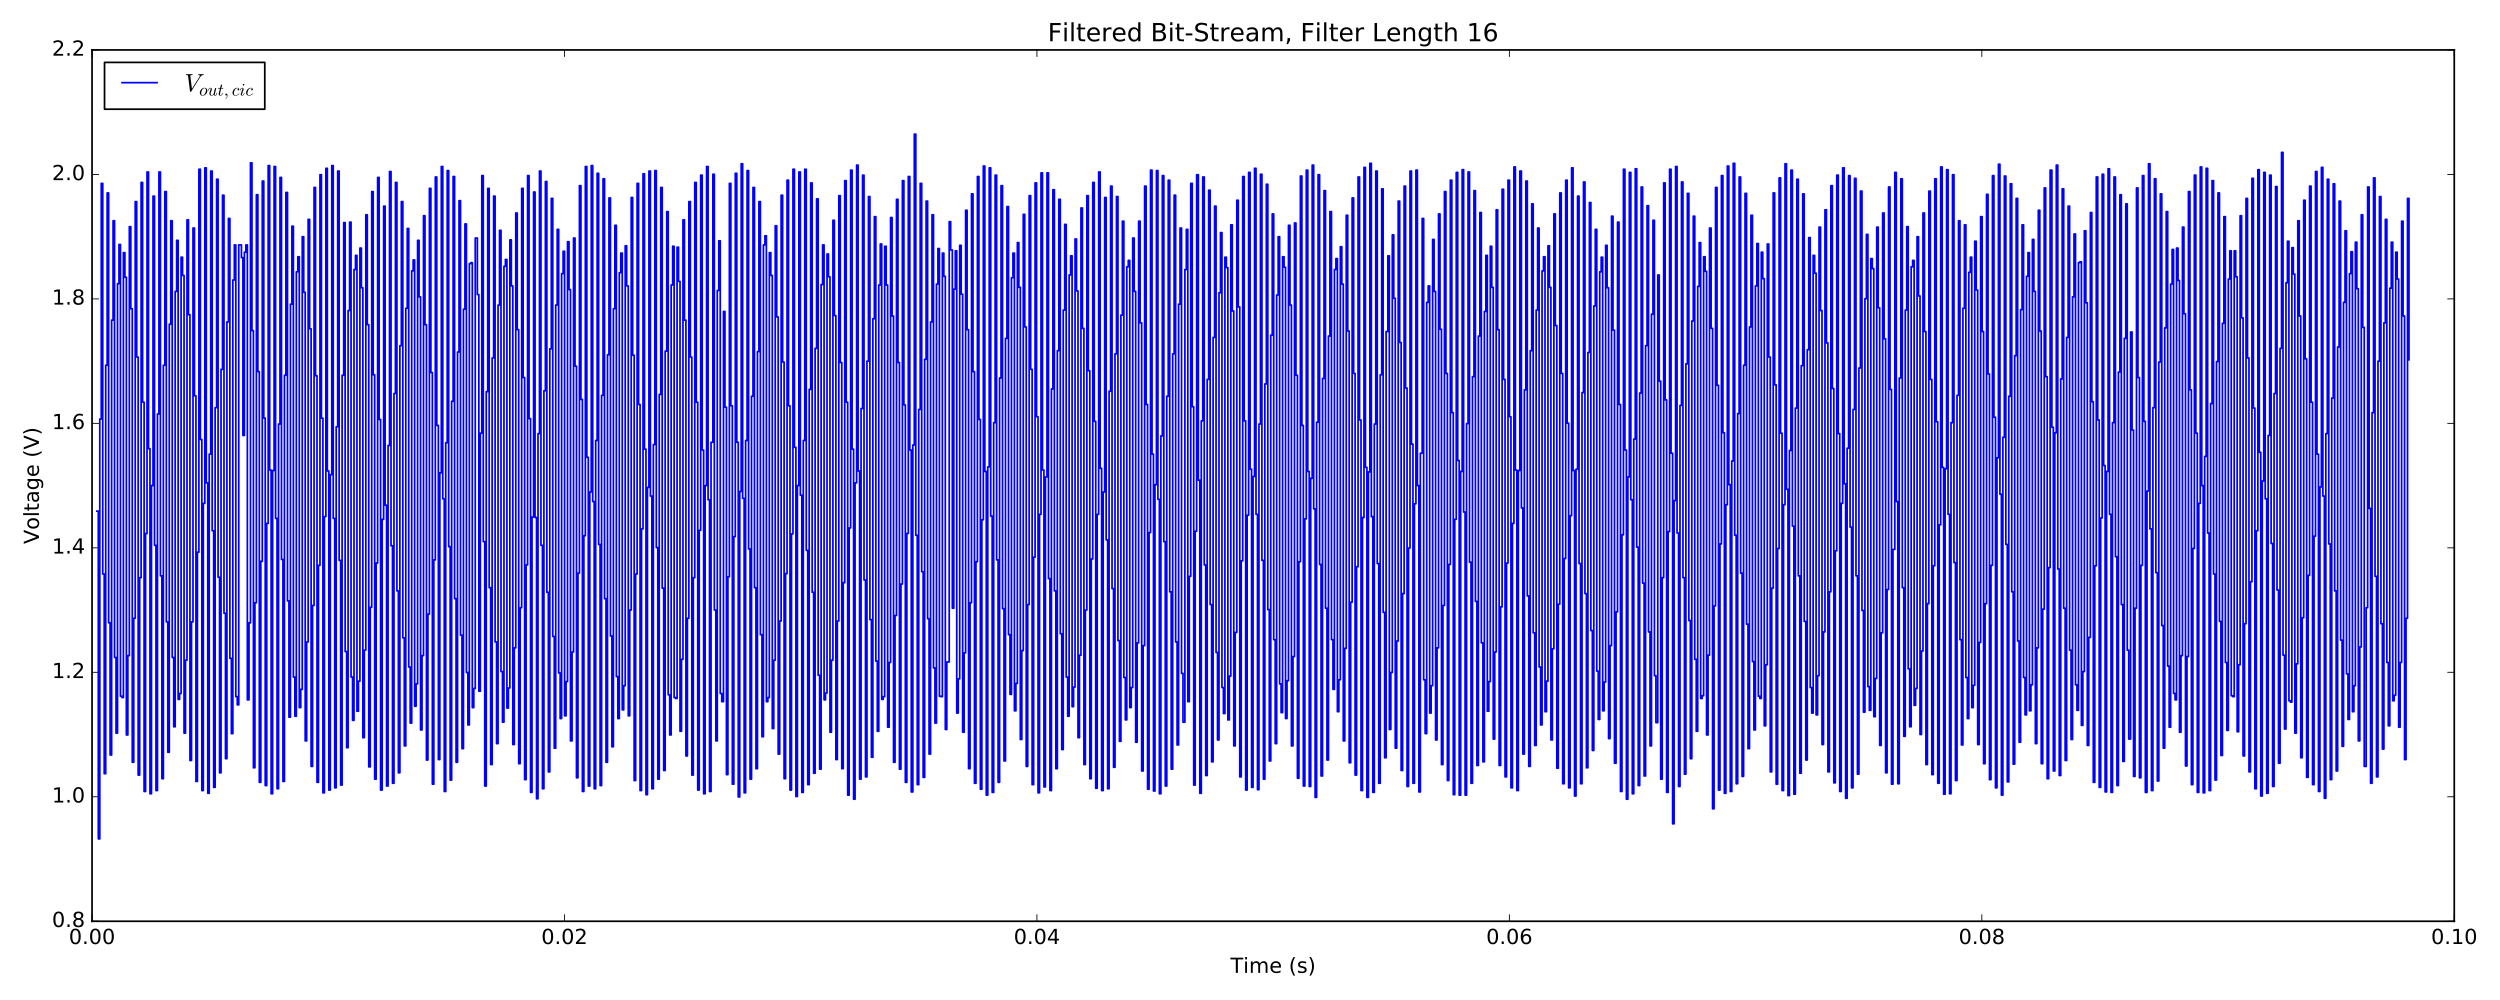 <?xml version="1.0" encoding="utf-8" standalone="no"?>
<!DOCTYPE svg PUBLIC "-//W3C//DTD SVG 1.1//EN"
  "http://www.w3.org/Graphics/SVG/1.1/DTD/svg11.dtd">
<!-- Created with matplotlib (http://matplotlib.org/) -->
<svg height="576pt" version="1.1" viewBox="0 0 1440 576" width="1440pt" xmlns="http://www.w3.org/2000/svg" xmlns:xlink="http://www.w3.org/1999/xlink">
 <defs>
  <style type="text/css">
*{stroke-linecap:butt;stroke-linejoin:round;stroke-miterlimit:100000;}
  </style>
 </defs>
 <g id="figure_1">
  <g id="patch_1">
   <path d="M 0 576 
L 1440 576 
L 1440 0 
L 0 0 
z
" style="fill:#ffffff;"/>
  </g>
  <g id="axes_1">
   <g id="patch_2">
    <path d="M 53.01 530.64 
L 1413.652 530.64 
L 1413.652 28.76 
L 53.01 28.76 
z
" style="fill:#ffffff;"/>
   </g>
   <g id="patch_3">
    <path d="M 53.01 530.64 
L 53.01 28.76 
" style="fill:none;stroke:#000000;stroke-linecap:square;stroke-linejoin:miter;"/>
   </g>
   <g id="patch_4">
    <path d="M 1413.652 530.64 
L 1413.652 28.76 
" style="fill:none;stroke:#000000;stroke-linecap:square;stroke-linejoin:miter;"/>
   </g>
   <g id="patch_5">
    <path d="M 53.01 530.64 
L 1413.652 530.64 
" style="fill:none;stroke:#000000;stroke-linecap:square;stroke-linejoin:miter;"/>
   </g>
   <g id="patch_6">
    <path d="M 53.01 28.76 
L 1413.652 28.76 
" style="fill:none;stroke:#000000;stroke-linecap:square;stroke-linejoin:miter;"/>
   </g>
   <g id="matplotlib.axis_1">
    <g id="xtick_1">
     <g id="line2d_1">
      <defs>
       <path d="M 0 0 
L 0 -4 
" id="m05b3026618" style="stroke:#000000;stroke-width:0.5;"/>
      </defs>
      <g>
       <use style="stroke:#000000;stroke-width:0.5;" x="53.01" xlink:href="#m05b3026618" y="530.64"/>
      </g>
     </g>
     <g id="line2d_2">
      <defs>
       <path d="M 0 0 
L 0 4 
" id="m1365668b4e" style="stroke:#000000;stroke-width:0.5;"/>
      </defs>
      <g>
       <use style="stroke:#000000;stroke-width:0.5;" x="53.01" xlink:href="#m1365668b4e" y="28.76"/>
      </g>
     </g>
     <g id="text_1">
      <!-- 0.00 -->
      <defs>
       <path d="M 31.781 66.406 
Q 24.172 66.406 20.328 58.906 
Q 16.5 51.422 16.5 36.375 
Q 16.5 21.391 20.328 13.891 
Q 24.172 6.391 31.781 6.391 
Q 39.453 6.391 43.281 13.891 
Q 47.125 21.391 47.125 36.375 
Q 47.125 51.422 43.281 58.906 
Q 39.453 66.406 31.781 66.406 
M 31.781 74.219 
Q 44.047 74.219 50.516 64.516 
Q 56.984 54.828 56.984 36.375 
Q 56.984 17.969 50.516 8.266 
Q 44.047 -1.422 31.781 -1.422 
Q 19.531 -1.422 13.062 8.266 
Q 6.594 17.969 6.594 36.375 
Q 6.594 54.828 13.062 64.516 
Q 19.531 74.219 31.781 74.219 
" id="BitstreamVeraSans-Roman-30"/>
       <path d="M 10.688 12.406 
L 21 12.406 
L 21 0 
L 10.688 0 
z
" id="BitstreamVeraSans-Roman-2e"/>
      </defs>
      <g transform="translate(39.651 543.758)scale(0.12 -0.12)">
       <use xlink:href="#BitstreamVeraSans-Roman-30"/>
       <use x="63.623" xlink:href="#BitstreamVeraSans-Roman-2e"/>
       <use x="95.41" xlink:href="#BitstreamVeraSans-Roman-30"/>
       <use x="159.033" xlink:href="#BitstreamVeraSans-Roman-30"/>
      </g>
     </g>
    </g>
    <g id="xtick_2">
     <g id="line2d_3">
      <g>
       <use style="stroke:#000000;stroke-width:0.5;" x="325.139" xlink:href="#m05b3026618" y="530.64"/>
      </g>
     </g>
     <g id="line2d_4">
      <g>
       <use style="stroke:#000000;stroke-width:0.5;" x="325.139" xlink:href="#m1365668b4e" y="28.76"/>
      </g>
     </g>
     <g id="text_2">
      <!-- 0.02 -->
      <defs>
       <path d="M 19.188 8.297 
L 53.609 8.297 
L 53.609 0 
L 7.328 0 
L 7.328 8.297 
Q 12.938 14.109 22.625 23.891 
Q 32.328 33.688 34.812 36.531 
Q 39.547 41.844 41.422 45.531 
Q 43.312 49.219 43.312 52.781 
Q 43.312 58.594 39.234 62.25 
Q 35.156 65.922 28.609 65.922 
Q 23.969 65.922 18.812 64.312 
Q 13.672 62.703 7.812 59.422 
L 7.812 69.391 
Q 13.766 71.781 18.938 73 
Q 24.125 74.219 28.422 74.219 
Q 39.75 74.219 46.484 68.547 
Q 53.219 62.891 53.219 53.422 
Q 53.219 48.922 51.531 44.891 
Q 49.859 40.875 45.406 35.406 
Q 44.188 33.984 37.641 27.219 
Q 31.109 20.453 19.188 8.297 
" id="BitstreamVeraSans-Roman-32"/>
      </defs>
      <g transform="translate(311.779 543.758)scale(0.12 -0.12)">
       <use xlink:href="#BitstreamVeraSans-Roman-30"/>
       <use x="63.623" xlink:href="#BitstreamVeraSans-Roman-2e"/>
       <use x="95.41" xlink:href="#BitstreamVeraSans-Roman-30"/>
       <use x="159.033" xlink:href="#BitstreamVeraSans-Roman-32"/>
      </g>
     </g>
    </g>
    <g id="xtick_3">
     <g id="line2d_5">
      <g>
       <use style="stroke:#000000;stroke-width:0.5;" x="597.267" xlink:href="#m05b3026618" y="530.64"/>
      </g>
     </g>
     <g id="line2d_6">
      <g>
       <use style="stroke:#000000;stroke-width:0.5;" x="597.267" xlink:href="#m1365668b4e" y="28.76"/>
      </g>
     </g>
     <g id="text_3">
      <!-- 0.04 -->
      <defs>
       <path d="M 37.797 64.312 
L 12.891 25.391 
L 37.797 25.391 
z
M 35.203 72.906 
L 47.609 72.906 
L 47.609 25.391 
L 58.016 25.391 
L 58.016 17.188 
L 47.609 17.188 
L 47.609 0 
L 37.797 0 
L 37.797 17.188 
L 4.891 17.188 
L 4.891 26.703 
z
" id="BitstreamVeraSans-Roman-34"/>
      </defs>
      <g transform="translate(583.908 543.758)scale(0.12 -0.12)">
       <use xlink:href="#BitstreamVeraSans-Roman-30"/>
       <use x="63.623" xlink:href="#BitstreamVeraSans-Roman-2e"/>
       <use x="95.41" xlink:href="#BitstreamVeraSans-Roman-30"/>
       <use x="159.033" xlink:href="#BitstreamVeraSans-Roman-34"/>
      </g>
     </g>
    </g>
    <g id="xtick_4">
     <g id="line2d_7">
      <g>
       <use style="stroke:#000000;stroke-width:0.5;" x="869.395" xlink:href="#m05b3026618" y="530.64"/>
      </g>
     </g>
     <g id="line2d_8">
      <g>
       <use style="stroke:#000000;stroke-width:0.5;" x="869.395" xlink:href="#m1365668b4e" y="28.76"/>
      </g>
     </g>
     <g id="text_4">
      <!-- 0.06 -->
      <defs>
       <path d="M 33.016 40.375 
Q 26.375 40.375 22.484 35.828 
Q 18.609 31.297 18.609 23.391 
Q 18.609 15.531 22.484 10.953 
Q 26.375 6.391 33.016 6.391 
Q 39.656 6.391 43.531 10.953 
Q 47.406 15.531 47.406 23.391 
Q 47.406 31.297 43.531 35.828 
Q 39.656 40.375 33.016 40.375 
M 52.594 71.297 
L 52.594 62.312 
Q 48.875 64.062 45.094 64.984 
Q 41.312 65.922 37.594 65.922 
Q 27.828 65.922 22.672 59.328 
Q 17.531 52.734 16.797 39.406 
Q 19.672 43.656 24.016 45.922 
Q 28.375 48.188 33.594 48.188 
Q 44.578 48.188 50.953 41.516 
Q 57.328 34.859 57.328 23.391 
Q 57.328 12.156 50.688 5.359 
Q 44.047 -1.422 33.016 -1.422 
Q 20.359 -1.422 13.672 8.266 
Q 6.984 17.969 6.984 36.375 
Q 6.984 53.656 15.188 63.938 
Q 23.391 74.219 37.203 74.219 
Q 40.922 74.219 44.703 73.484 
Q 48.484 72.75 52.594 71.297 
" id="BitstreamVeraSans-Roman-36"/>
      </defs>
      <g transform="translate(856.036 543.758)scale(0.12 -0.12)">
       <use xlink:href="#BitstreamVeraSans-Roman-30"/>
       <use x="63.623" xlink:href="#BitstreamVeraSans-Roman-2e"/>
       <use x="95.41" xlink:href="#BitstreamVeraSans-Roman-30"/>
       <use x="159.033" xlink:href="#BitstreamVeraSans-Roman-36"/>
      </g>
     </g>
    </g>
    <g id="xtick_5">
     <g id="line2d_9">
      <g>
       <use style="stroke:#000000;stroke-width:0.5;" x="1141.524" xlink:href="#m05b3026618" y="530.64"/>
      </g>
     </g>
     <g id="line2d_10">
      <g>
       <use style="stroke:#000000;stroke-width:0.5;" x="1141.524" xlink:href="#m1365668b4e" y="28.76"/>
      </g>
     </g>
     <g id="text_5">
      <!-- 0.08 -->
      <defs>
       <path d="M 31.781 34.625 
Q 24.75 34.625 20.719 30.859 
Q 16.703 27.094 16.703 20.516 
Q 16.703 13.922 20.719 10.156 
Q 24.75 6.391 31.781 6.391 
Q 38.812 6.391 42.859 10.172 
Q 46.922 13.969 46.922 20.516 
Q 46.922 27.094 42.891 30.859 
Q 38.875 34.625 31.781 34.625 
M 21.922 38.812 
Q 15.578 40.375 12.031 44.719 
Q 8.5 49.078 8.5 55.328 
Q 8.5 64.062 14.719 69.141 
Q 20.953 74.219 31.781 74.219 
Q 42.672 74.219 48.875 69.141 
Q 55.078 64.062 55.078 55.328 
Q 55.078 49.078 51.531 44.719 
Q 48 40.375 41.703 38.812 
Q 48.828 37.156 52.797 32.312 
Q 56.781 27.484 56.781 20.516 
Q 56.781 9.906 50.312 4.234 
Q 43.844 -1.422 31.781 -1.422 
Q 19.734 -1.422 13.25 4.234 
Q 6.781 9.906 6.781 20.516 
Q 6.781 27.484 10.781 32.312 
Q 14.797 37.156 21.922 38.812 
M 18.312 54.391 
Q 18.312 48.734 21.844 45.562 
Q 25.391 42.391 31.781 42.391 
Q 38.141 42.391 41.719 45.562 
Q 45.312 48.734 45.312 54.391 
Q 45.312 60.062 41.719 63.234 
Q 38.141 66.406 31.781 66.406 
Q 25.391 66.406 21.844 63.234 
Q 18.312 60.062 18.312 54.391 
" id="BitstreamVeraSans-Roman-38"/>
      </defs>
      <g transform="translate(1128.165 543.758)scale(0.12 -0.12)">
       <use xlink:href="#BitstreamVeraSans-Roman-30"/>
       <use x="63.623" xlink:href="#BitstreamVeraSans-Roman-2e"/>
       <use x="95.41" xlink:href="#BitstreamVeraSans-Roman-30"/>
       <use x="159.033" xlink:href="#BitstreamVeraSans-Roman-38"/>
      </g>
     </g>
    </g>
    <g id="xtick_6">
     <g id="line2d_11">
      <g>
       <use style="stroke:#000000;stroke-width:0.5;" x="1413.652" xlink:href="#m05b3026618" y="530.64"/>
      </g>
     </g>
     <g id="line2d_12">
      <g>
       <use style="stroke:#000000;stroke-width:0.5;" x="1413.652" xlink:href="#m1365668b4e" y="28.76"/>
      </g>
     </g>
     <g id="text_6">
      <!-- 0.10 -->
      <defs>
       <path d="M 12.406 8.297 
L 28.516 8.297 
L 28.516 63.922 
L 10.984 60.406 
L 10.984 69.391 
L 28.422 72.906 
L 38.281 72.906 
L 38.281 8.297 
L 54.391 8.297 
L 54.391 0 
L 12.406 0 
z
" id="BitstreamVeraSans-Roman-31"/>
      </defs>
      <g transform="translate(1400.293 543.758)scale(0.12 -0.12)">
       <use xlink:href="#BitstreamVeraSans-Roman-30"/>
       <use x="63.623" xlink:href="#BitstreamVeraSans-Roman-2e"/>
       <use x="95.41" xlink:href="#BitstreamVeraSans-Roman-31"/>
       <use x="159.033" xlink:href="#BitstreamVeraSans-Roman-30"/>
      </g>
     </g>
    </g>
    <g id="text_7">
     <!-- Time (s) -->
     <defs>
      <path d="M 52 44.188 
Q 55.375 50.25 60.062 53.125 
Q 64.75 56 71.094 56 
Q 79.641 56 84.281 50.016 
Q 88.922 44.047 88.922 33.016 
L 88.922 0 
L 79.891 0 
L 79.891 32.719 
Q 79.891 40.578 77.094 44.375 
Q 74.312 48.188 68.609 48.188 
Q 61.625 48.188 57.562 43.547 
Q 53.516 38.922 53.516 30.906 
L 53.516 0 
L 44.484 0 
L 44.484 32.719 
Q 44.484 40.625 41.703 44.406 
Q 38.922 48.188 33.109 48.188 
Q 26.219 48.188 22.156 43.531 
Q 18.109 38.875 18.109 30.906 
L 18.109 0 
L 9.078 0 
L 9.078 54.688 
L 18.109 54.688 
L 18.109 46.188 
Q 21.188 51.219 25.484 53.609 
Q 29.781 56 35.688 56 
Q 41.656 56 45.828 52.969 
Q 50 49.953 52 44.188 
" id="BitstreamVeraSans-Roman-6d"/>
      <path d="M 31 75.875 
Q 24.469 64.656 21.281 53.656 
Q 18.109 42.672 18.109 31.391 
Q 18.109 20.125 21.312 9.062 
Q 24.516 -2 31 -13.188 
L 23.188 -13.188 
Q 15.875 -1.703 12.234 9.375 
Q 8.594 20.453 8.594 31.391 
Q 8.594 42.281 12.203 53.312 
Q 15.828 64.359 23.188 75.875 
z
" id="BitstreamVeraSans-Roman-28"/>
      <path d="M 9.422 54.688 
L 18.406 54.688 
L 18.406 0 
L 9.422 0 
z
M 9.422 75.984 
L 18.406 75.984 
L 18.406 64.594 
L 9.422 64.594 
z
" id="BitstreamVeraSans-Roman-69"/>
      <path d="M 44.281 53.078 
L 44.281 44.578 
Q 40.484 46.531 36.375 47.5 
Q 32.281 48.484 27.875 48.484 
Q 21.188 48.484 17.844 46.438 
Q 14.5 44.391 14.5 40.281 
Q 14.5 37.156 16.891 35.375 
Q 19.281 33.594 26.516 31.984 
L 29.594 31.297 
Q 39.156 29.25 43.188 25.516 
Q 47.219 21.781 47.219 15.094 
Q 47.219 7.469 41.188 3.016 
Q 35.156 -1.422 24.609 -1.422 
Q 20.219 -1.422 15.453 -0.562 
Q 10.688 0.297 5.422 2 
L 5.422 11.281 
Q 10.406 8.688 15.234 7.391 
Q 20.062 6.109 24.812 6.109 
Q 31.156 6.109 34.562 8.281 
Q 37.984 10.453 37.984 14.406 
Q 37.984 18.062 35.516 20.016 
Q 33.062 21.969 24.703 23.781 
L 21.578 24.516 
Q 13.234 26.266 9.516 29.906 
Q 5.812 33.547 5.812 39.891 
Q 5.812 47.609 11.281 51.797 
Q 16.75 56 26.812 56 
Q 31.781 56 36.172 55.266 
Q 40.578 54.547 44.281 53.078 
" id="BitstreamVeraSans-Roman-73"/>
      <path d="M -0.297 72.906 
L 61.375 72.906 
L 61.375 64.594 
L 35.5 64.594 
L 35.5 0 
L 25.594 0 
L 25.594 64.594 
L -0.297 64.594 
z
" id="BitstreamVeraSans-Roman-54"/>
      <path d="M 56.203 29.594 
L 56.203 25.203 
L 14.891 25.203 
Q 15.484 15.922 20.484 11.062 
Q 25.484 6.203 34.422 6.203 
Q 39.594 6.203 44.453 7.469 
Q 49.312 8.734 54.109 11.281 
L 54.109 2.781 
Q 49.266 0.734 44.188 -0.344 
Q 39.109 -1.422 33.891 -1.422 
Q 20.797 -1.422 13.156 6.188 
Q 5.516 13.812 5.516 26.812 
Q 5.516 40.234 12.766 48.109 
Q 20.016 56 32.328 56 
Q 43.359 56 49.781 48.891 
Q 56.203 41.797 56.203 29.594 
M 47.219 32.234 
Q 47.125 39.594 43.094 43.984 
Q 39.062 48.391 32.422 48.391 
Q 24.906 48.391 20.391 44.141 
Q 15.875 39.891 15.188 32.172 
z
" id="BitstreamVeraSans-Roman-65"/>
      <path id="BitstreamVeraSans-Roman-20"/>
      <path d="M 8.016 75.875 
L 15.828 75.875 
Q 23.141 64.359 26.781 53.312 
Q 30.422 42.281 30.422 31.391 
Q 30.422 20.453 26.781 9.375 
Q 23.141 -1.703 15.828 -13.188 
L 8.016 -13.188 
Q 14.5 -2 17.703 9.062 
Q 20.906 20.125 20.906 31.391 
Q 20.906 42.672 17.703 53.656 
Q 14.5 64.656 8.016 75.875 
" id="BitstreamVeraSans-Roman-29"/>
     </defs>
     <g transform="translate(708.752 560.372)scale(0.12 -0.12)">
      <use xlink:href="#BitstreamVeraSans-Roman-54"/>
      <use x="61.037" xlink:href="#BitstreamVeraSans-Roman-69"/>
      <use x="88.82" xlink:href="#BitstreamVeraSans-Roman-6d"/>
      <use x="186.232" xlink:href="#BitstreamVeraSans-Roman-65"/>
      <use x="247.756" xlink:href="#BitstreamVeraSans-Roman-20"/>
      <use x="279.543" xlink:href="#BitstreamVeraSans-Roman-28"/>
      <use x="318.557" xlink:href="#BitstreamVeraSans-Roman-73"/>
      <use x="370.656" xlink:href="#BitstreamVeraSans-Roman-29"/>
     </g>
    </g>
   </g>
   <g id="matplotlib.axis_2">
    <g id="ytick_1">
     <g id="line2d_13">
      <defs>
       <path d="M 0 0 
L 4 0 
" id="m5f1c0b1e0d" style="stroke:#000000;stroke-width:0.5;"/>
      </defs>
      <g>
       <use style="stroke:#000000;stroke-width:0.5;" x="53.01" xlink:href="#m5f1c0b1e0d" y="530.64"/>
      </g>
     </g>
     <g id="line2d_14">
      <defs>
       <path d="M 0 0 
L -4 0 
" id="m1413d633b4" style="stroke:#000000;stroke-width:0.5;"/>
      </defs>
      <g>
       <use style="stroke:#000000;stroke-width:0.5;" x="1413.652" xlink:href="#m1413d633b4" y="530.64"/>
      </g>
     </g>
     <g id="text_8">
      <!-- 0.8 -->
      <g transform="translate(29.926 533.951)scale(0.12 -0.12)">
       <use xlink:href="#BitstreamVeraSans-Roman-30"/>
       <use x="63.623" xlink:href="#BitstreamVeraSans-Roman-2e"/>
       <use x="95.41" xlink:href="#BitstreamVeraSans-Roman-38"/>
      </g>
     </g>
    </g>
    <g id="ytick_2">
     <g id="line2d_15">
      <g>
       <use style="stroke:#000000;stroke-width:0.5;" x="53.01" xlink:href="#m5f1c0b1e0d" y="458.943"/>
      </g>
     </g>
     <g id="line2d_16">
      <g>
       <use style="stroke:#000000;stroke-width:0.5;" x="1413.652" xlink:href="#m1413d633b4" y="458.943"/>
      </g>
     </g>
     <g id="text_9">
      <!-- 1.0 -->
      <g transform="translate(29.926 462.254)scale(0.12 -0.12)">
       <use xlink:href="#BitstreamVeraSans-Roman-31"/>
       <use x="63.623" xlink:href="#BitstreamVeraSans-Roman-2e"/>
       <use x="95.41" xlink:href="#BitstreamVeraSans-Roman-30"/>
      </g>
     </g>
    </g>
    <g id="ytick_3">
     <g id="line2d_17">
      <g>
       <use style="stroke:#000000;stroke-width:0.5;" x="53.01" xlink:href="#m5f1c0b1e0d" y="387.246"/>
      </g>
     </g>
     <g id="line2d_18">
      <g>
       <use style="stroke:#000000;stroke-width:0.5;" x="1413.652" xlink:href="#m1413d633b4" y="387.246"/>
      </g>
     </g>
     <g id="text_10">
      <!-- 1.2 -->
      <g transform="translate(29.926 390.557)scale(0.12 -0.12)">
       <use xlink:href="#BitstreamVeraSans-Roman-31"/>
       <use x="63.623" xlink:href="#BitstreamVeraSans-Roman-2e"/>
       <use x="95.41" xlink:href="#BitstreamVeraSans-Roman-32"/>
      </g>
     </g>
    </g>
    <g id="ytick_4">
     <g id="line2d_19">
      <g>
       <use style="stroke:#000000;stroke-width:0.5;" x="53.01" xlink:href="#m5f1c0b1e0d" y="315.549"/>
      </g>
     </g>
     <g id="line2d_20">
      <g>
       <use style="stroke:#000000;stroke-width:0.5;" x="1413.652" xlink:href="#m1413d633b4" y="315.549"/>
      </g>
     </g>
     <g id="text_11">
      <!-- 1.4 -->
      <g transform="translate(29.926 318.86)scale(0.12 -0.12)">
       <use xlink:href="#BitstreamVeraSans-Roman-31"/>
       <use x="63.623" xlink:href="#BitstreamVeraSans-Roman-2e"/>
       <use x="95.41" xlink:href="#BitstreamVeraSans-Roman-34"/>
      </g>
     </g>
    </g>
    <g id="ytick_5">
     <g id="line2d_21">
      <g>
       <use style="stroke:#000000;stroke-width:0.5;" x="53.01" xlink:href="#m5f1c0b1e0d" y="243.851"/>
      </g>
     </g>
     <g id="line2d_22">
      <g>
       <use style="stroke:#000000;stroke-width:0.5;" x="1413.652" xlink:href="#m1413d633b4" y="243.851"/>
      </g>
     </g>
     <g id="text_12">
      <!-- 1.6 -->
      <g transform="translate(29.926 247.163)scale(0.12 -0.12)">
       <use xlink:href="#BitstreamVeraSans-Roman-31"/>
       <use x="63.623" xlink:href="#BitstreamVeraSans-Roman-2e"/>
       <use x="95.41" xlink:href="#BitstreamVeraSans-Roman-36"/>
      </g>
     </g>
    </g>
    <g id="ytick_6">
     <g id="line2d_23">
      <g>
       <use style="stroke:#000000;stroke-width:0.5;" x="53.01" xlink:href="#m5f1c0b1e0d" y="172.154"/>
      </g>
     </g>
     <g id="line2d_24">
      <g>
       <use style="stroke:#000000;stroke-width:0.5;" x="1413.652" xlink:href="#m1413d633b4" y="172.154"/>
      </g>
     </g>
     <g id="text_13">
      <!-- 1.8 -->
      <g transform="translate(29.926 175.466)scale(0.12 -0.12)">
       <use xlink:href="#BitstreamVeraSans-Roman-31"/>
       <use x="63.623" xlink:href="#BitstreamVeraSans-Roman-2e"/>
       <use x="95.41" xlink:href="#BitstreamVeraSans-Roman-38"/>
      </g>
     </g>
    </g>
    <g id="ytick_7">
     <g id="line2d_25">
      <g>
       <use style="stroke:#000000;stroke-width:0.5;" x="53.01" xlink:href="#m5f1c0b1e0d" y="100.457"/>
      </g>
     </g>
     <g id="line2d_26">
      <g>
       <use style="stroke:#000000;stroke-width:0.5;" x="1413.652" xlink:href="#m1413d633b4" y="100.457"/>
      </g>
     </g>
     <g id="text_14">
      <!-- 2.0 -->
      <g transform="translate(29.926 103.768)scale(0.12 -0.12)">
       <use xlink:href="#BitstreamVeraSans-Roman-32"/>
       <use x="63.623" xlink:href="#BitstreamVeraSans-Roman-2e"/>
       <use x="95.41" xlink:href="#BitstreamVeraSans-Roman-30"/>
      </g>
     </g>
    </g>
    <g id="ytick_8">
     <g id="line2d_27">
      <g>
       <use style="stroke:#000000;stroke-width:0.5;" x="53.01" xlink:href="#m5f1c0b1e0d" y="28.76"/>
      </g>
     </g>
     <g id="line2d_28">
      <g>
       <use style="stroke:#000000;stroke-width:0.5;" x="1413.652" xlink:href="#m1413d633b4" y="28.76"/>
      </g>
     </g>
     <g id="text_15">
      <!-- 2.2 -->
      <g transform="translate(29.926 32.071)scale(0.12 -0.12)">
       <use xlink:href="#BitstreamVeraSans-Roman-32"/>
       <use x="63.623" xlink:href="#BitstreamVeraSans-Roman-2e"/>
       <use x="95.41" xlink:href="#BitstreamVeraSans-Roman-32"/>
      </g>
     </g>
    </g>
    <g id="text_16">
     <!-- Voltage (V) -->
     <defs>
      <path d="M 18.312 70.219 
L 18.312 54.688 
L 36.812 54.688 
L 36.812 47.703 
L 18.312 47.703 
L 18.312 18.016 
Q 18.312 11.328 20.141 9.422 
Q 21.969 7.516 27.594 7.516 
L 36.812 7.516 
L 36.812 0 
L 27.594 0 
Q 17.188 0 13.234 3.875 
Q 9.281 7.766 9.281 18.016 
L 9.281 47.703 
L 2.688 47.703 
L 2.688 54.688 
L 9.281 54.688 
L 9.281 70.219 
z
" id="BitstreamVeraSans-Roman-74"/>
      <path d="M 30.609 48.391 
Q 23.391 48.391 19.188 42.75 
Q 14.984 37.109 14.984 27.297 
Q 14.984 17.484 19.156 11.844 
Q 23.344 6.203 30.609 6.203 
Q 37.797 6.203 41.984 11.859 
Q 46.188 17.531 46.188 27.297 
Q 46.188 37.016 41.984 42.703 
Q 37.797 48.391 30.609 48.391 
M 30.609 56 
Q 42.328 56 49.016 48.375 
Q 55.719 40.766 55.719 27.297 
Q 55.719 13.875 49.016 6.219 
Q 42.328 -1.422 30.609 -1.422 
Q 18.844 -1.422 12.172 6.219 
Q 5.516 13.875 5.516 27.297 
Q 5.516 40.766 12.172 48.375 
Q 18.844 56 30.609 56 
" id="BitstreamVeraSans-Roman-6f"/>
      <path d="M 28.609 0 
L 0.781 72.906 
L 11.078 72.906 
L 34.188 11.531 
L 57.328 72.906 
L 67.578 72.906 
L 39.797 0 
z
" id="BitstreamVeraSans-Roman-56"/>
      <path d="M 9.422 75.984 
L 18.406 75.984 
L 18.406 0 
L 9.422 0 
z
" id="BitstreamVeraSans-Roman-6c"/>
      <path d="M 45.406 27.984 
Q 45.406 37.75 41.375 43.109 
Q 37.359 48.484 30.078 48.484 
Q 22.859 48.484 18.828 43.109 
Q 14.797 37.75 14.797 27.984 
Q 14.797 18.266 18.828 12.891 
Q 22.859 7.516 30.078 7.516 
Q 37.359 7.516 41.375 12.891 
Q 45.406 18.266 45.406 27.984 
M 54.391 6.781 
Q 54.391 -7.172 48.188 -13.984 
Q 42 -20.797 29.203 -20.797 
Q 24.469 -20.797 20.266 -20.094 
Q 16.062 -19.391 12.109 -17.922 
L 12.109 -9.188 
Q 16.062 -11.328 19.922 -12.344 
Q 23.781 -13.375 27.781 -13.375 
Q 36.625 -13.375 41.016 -8.766 
Q 45.406 -4.156 45.406 5.172 
L 45.406 9.625 
Q 42.625 4.781 38.281 2.391 
Q 33.938 0 27.875 0 
Q 17.828 0 11.672 7.656 
Q 5.516 15.328 5.516 27.984 
Q 5.516 40.672 11.672 48.328 
Q 17.828 56 27.875 56 
Q 33.938 56 38.281 53.609 
Q 42.625 51.219 45.406 46.391 
L 45.406 54.688 
L 54.391 54.688 
z
" id="BitstreamVeraSans-Roman-67"/>
      <path d="M 34.281 27.484 
Q 23.391 27.484 19.188 25 
Q 14.984 22.516 14.984 16.5 
Q 14.984 11.719 18.141 8.906 
Q 21.297 6.109 26.703 6.109 
Q 34.188 6.109 38.703 11.406 
Q 43.219 16.703 43.219 25.484 
L 43.219 27.484 
z
M 52.203 31.203 
L 52.203 0 
L 43.219 0 
L 43.219 8.297 
Q 40.141 3.328 35.547 0.953 
Q 30.953 -1.422 24.312 -1.422 
Q 15.922 -1.422 10.953 3.297 
Q 6 8.016 6 15.922 
Q 6 25.141 12.172 29.828 
Q 18.359 34.516 30.609 34.516 
L 43.219 34.516 
L 43.219 35.406 
Q 43.219 41.609 39.141 45 
Q 35.062 48.391 27.688 48.391 
Q 23 48.391 18.547 47.266 
Q 14.109 46.141 10.016 43.891 
L 10.016 52.203 
Q 14.938 54.109 19.578 55.047 
Q 24.219 56 28.609 56 
Q 40.484 56 46.344 49.844 
Q 52.203 43.703 52.203 31.203 
" id="BitstreamVeraSans-Roman-61"/>
     </defs>
     <g transform="translate(22.431 313.359)rotate(-90.0)scale(0.12 -0.12)">
      <use xlink:href="#BitstreamVeraSans-Roman-56"/>
      <use x="68.299" xlink:href="#BitstreamVeraSans-Roman-6f"/>
      <use x="129.48" xlink:href="#BitstreamVeraSans-Roman-6c"/>
      <use x="157.264" xlink:href="#BitstreamVeraSans-Roman-74"/>
      <use x="196.473" xlink:href="#BitstreamVeraSans-Roman-61"/>
      <use x="257.752" xlink:href="#BitstreamVeraSans-Roman-67"/>
      <use x="321.229" xlink:href="#BitstreamVeraSans-Roman-65"/>
      <use x="382.752" xlink:href="#BitstreamVeraSans-Roman-20"/>
      <use x="414.539" xlink:href="#BitstreamVeraSans-Roman-28"/>
      <use x="453.553" xlink:href="#BitstreamVeraSans-Roman-56"/>
      <use x="521.961" xlink:href="#BitstreamVeraSans-Roman-29"/>
     </g>
    </g>
   </g>
   <g id="text_17">
    <!-- Filtered Bit-Stream, Filter Length 16 -->
    <defs>
     <path d="M 4.891 31.391 
L 31.203 31.391 
L 31.203 23.391 
L 4.891 23.391 
z
" id="BitstreamVeraSans-Roman-2d"/>
     <path d="M 11.719 12.406 
L 22.016 12.406 
L 22.016 4 
L 14.016 -11.625 
L 7.719 -11.625 
L 11.719 4 
z
" id="BitstreamVeraSans-Roman-2c"/>
     <path d="M 19.672 34.812 
L 19.672 8.109 
L 35.5 8.109 
Q 43.453 8.109 47.281 11.406 
Q 51.125 14.703 51.125 21.484 
Q 51.125 28.328 47.281 31.562 
Q 43.453 34.812 35.5 34.812 
z
M 19.672 64.797 
L 19.672 42.828 
L 34.281 42.828 
Q 41.5 42.828 45.031 45.531 
Q 48.578 48.25 48.578 53.812 
Q 48.578 59.328 45.031 62.062 
Q 41.5 64.797 34.281 64.797 
z
M 9.812 72.906 
L 35.016 72.906 
Q 46.297 72.906 52.391 68.219 
Q 58.5 63.531 58.5 54.891 
Q 58.5 48.188 55.375 44.234 
Q 52.25 40.281 46.188 39.312 
Q 53.469 37.75 57.5 32.781 
Q 61.531 27.828 61.531 20.406 
Q 61.531 10.641 54.891 5.312 
Q 48.25 0 35.984 0 
L 9.812 0 
z
" id="BitstreamVeraSans-Roman-42"/>
     <path d="M 41.109 46.297 
Q 39.594 47.172 37.812 47.578 
Q 36.031 48 33.891 48 
Q 26.266 48 22.188 43.047 
Q 18.109 38.094 18.109 28.812 
L 18.109 0 
L 9.078 0 
L 9.078 54.688 
L 18.109 54.688 
L 18.109 46.188 
Q 20.953 51.172 25.484 53.578 
Q 30.031 56 36.531 56 
Q 37.453 56 38.578 55.875 
Q 39.703 55.766 41.062 55.516 
z
" id="BitstreamVeraSans-Roman-72"/>
     <path d="M 53.516 70.516 
L 53.516 60.891 
Q 47.906 63.578 42.922 64.891 
Q 37.938 66.219 33.297 66.219 
Q 25.25 66.219 20.875 63.094 
Q 16.5 59.969 16.5 54.203 
Q 16.5 49.359 19.406 46.891 
Q 22.312 44.438 30.422 42.922 
L 36.375 41.703 
Q 47.406 39.594 52.656 34.297 
Q 57.906 29 57.906 20.125 
Q 57.906 9.516 50.797 4.047 
Q 43.703 -1.422 29.984 -1.422 
Q 24.812 -1.422 18.969 -0.25 
Q 13.141 0.922 6.891 3.219 
L 6.891 13.375 
Q 12.891 10.016 18.656 8.297 
Q 24.422 6.594 29.984 6.594 
Q 38.422 6.594 43.016 9.906 
Q 47.609 13.234 47.609 19.391 
Q 47.609 24.75 44.312 27.781 
Q 41.016 30.812 33.5 32.328 
L 27.484 33.5 
Q 16.453 35.688 11.516 40.375 
Q 6.594 45.062 6.594 53.422 
Q 6.594 63.094 13.406 68.656 
Q 20.219 74.219 32.172 74.219 
Q 37.312 74.219 42.625 73.281 
Q 47.953 72.359 53.516 70.516 
" id="BitstreamVeraSans-Roman-53"/>
     <path d="M 9.812 72.906 
L 51.703 72.906 
L 51.703 64.594 
L 19.672 64.594 
L 19.672 43.109 
L 48.578 43.109 
L 48.578 34.812 
L 19.672 34.812 
L 19.672 0 
L 9.812 0 
z
" id="BitstreamVeraSans-Roman-46"/>
     <path d="M 45.406 46.391 
L 45.406 75.984 
L 54.391 75.984 
L 54.391 0 
L 45.406 0 
L 45.406 8.203 
Q 42.578 3.328 38.25 0.953 
Q 33.938 -1.422 27.875 -1.422 
Q 17.969 -1.422 11.734 6.484 
Q 5.516 14.406 5.516 27.297 
Q 5.516 40.188 11.734 48.094 
Q 17.969 56 27.875 56 
Q 33.938 56 38.25 53.625 
Q 42.578 51.266 45.406 46.391 
M 14.797 27.297 
Q 14.797 17.391 18.875 11.75 
Q 22.953 6.109 30.078 6.109 
Q 37.203 6.109 41.297 11.75 
Q 45.406 17.391 45.406 27.297 
Q 45.406 37.203 41.297 42.844 
Q 37.203 48.484 30.078 48.484 
Q 22.953 48.484 18.875 42.844 
Q 14.797 37.203 14.797 27.297 
" id="BitstreamVeraSans-Roman-64"/>
     <path d="M 9.812 72.906 
L 19.672 72.906 
L 19.672 8.297 
L 55.172 8.297 
L 55.172 0 
L 9.812 0 
z
" id="BitstreamVeraSans-Roman-4c"/>
     <path d="M 54.891 33.016 
L 54.891 0 
L 45.906 0 
L 45.906 32.719 
Q 45.906 40.484 42.875 44.328 
Q 39.844 48.188 33.797 48.188 
Q 26.516 48.188 22.312 43.547 
Q 18.109 38.922 18.109 30.906 
L 18.109 0 
L 9.078 0 
L 9.078 75.984 
L 18.109 75.984 
L 18.109 46.188 
Q 21.344 51.125 25.703 53.562 
Q 30.078 56 35.797 56 
Q 45.219 56 50.047 50.172 
Q 54.891 44.344 54.891 33.016 
" id="BitstreamVeraSans-Roman-68"/>
     <path d="M 54.891 33.016 
L 54.891 0 
L 45.906 0 
L 45.906 32.719 
Q 45.906 40.484 42.875 44.328 
Q 39.844 48.188 33.797 48.188 
Q 26.516 48.188 22.312 43.547 
Q 18.109 38.922 18.109 30.906 
L 18.109 0 
L 9.078 0 
L 9.078 54.688 
L 18.109 54.688 
L 18.109 46.188 
Q 21.344 51.125 25.703 53.562 
Q 30.078 56 35.797 56 
Q 45.219 56 50.047 50.172 
Q 54.891 44.344 54.891 33.016 
" id="BitstreamVeraSans-Roman-6e"/>
    </defs>
    <g transform="translate(603.509 23.76)scale(0.144 -0.144)">
     <use xlink:href="#BitstreamVeraSans-Roman-46"/>
     <use x="57.41" xlink:href="#BitstreamVeraSans-Roman-69"/>
     <use x="85.193" xlink:href="#BitstreamVeraSans-Roman-6c"/>
     <use x="112.977" xlink:href="#BitstreamVeraSans-Roman-74"/>
     <use x="152.186" xlink:href="#BitstreamVeraSans-Roman-65"/>
     <use x="213.709" xlink:href="#BitstreamVeraSans-Roman-72"/>
     <use x="254.791" xlink:href="#BitstreamVeraSans-Roman-65"/>
     <use x="316.314" xlink:href="#BitstreamVeraSans-Roman-64"/>
     <use x="379.791" xlink:href="#BitstreamVeraSans-Roman-20"/>
     <use x="411.578" xlink:href="#BitstreamVeraSans-Roman-42"/>
     <use x="480.182" xlink:href="#BitstreamVeraSans-Roman-69"/>
     <use x="507.965" xlink:href="#BitstreamVeraSans-Roman-74"/>
     <use x="547.174" xlink:href="#BitstreamVeraSans-Roman-2d"/>
     <use x="583.258" xlink:href="#BitstreamVeraSans-Roman-53"/>
     <use x="646.734" xlink:href="#BitstreamVeraSans-Roman-74"/>
     <use x="685.943" xlink:href="#BitstreamVeraSans-Roman-72"/>
     <use x="727.025" xlink:href="#BitstreamVeraSans-Roman-65"/>
     <use x="788.549" xlink:href="#BitstreamVeraSans-Roman-61"/>
     <use x="849.828" xlink:href="#BitstreamVeraSans-Roman-6d"/>
     <use x="947.24" xlink:href="#BitstreamVeraSans-Roman-2c"/>
     <use x="979.027" xlink:href="#BitstreamVeraSans-Roman-20"/>
     <use x="1010.814" xlink:href="#BitstreamVeraSans-Roman-46"/>
     <use x="1068.225" xlink:href="#BitstreamVeraSans-Roman-69"/>
     <use x="1096.008" xlink:href="#BitstreamVeraSans-Roman-6c"/>
     <use x="1123.791" xlink:href="#BitstreamVeraSans-Roman-74"/>
     <use x="1163.0" xlink:href="#BitstreamVeraSans-Roman-65"/>
     <use x="1224.523" xlink:href="#BitstreamVeraSans-Roman-72"/>
     <use x="1265.637" xlink:href="#BitstreamVeraSans-Roman-20"/>
     <use x="1297.424" xlink:href="#BitstreamVeraSans-Roman-4c"/>
     <use x="1353.121" xlink:href="#BitstreamVeraSans-Roman-65"/>
     <use x="1414.645" xlink:href="#BitstreamVeraSans-Roman-6e"/>
     <use x="1478.023" xlink:href="#BitstreamVeraSans-Roman-67"/>
     <use x="1541.5" xlink:href="#BitstreamVeraSans-Roman-74"/>
     <use x="1580.709" xlink:href="#BitstreamVeraSans-Roman-68"/>
     <use x="1644.088" xlink:href="#BitstreamVeraSans-Roman-20"/>
     <use x="1675.875" xlink:href="#BitstreamVeraSans-Roman-31"/>
     <use x="1739.498" xlink:href="#BitstreamVeraSans-Roman-36"/>
    </g>
   </g>
   <g id="line2d_29">
    <path clip-path="url(#pe3c8217ff2)" d="M 55.786 294.404 
L 56.629 294.404 
L 56.629 483.186 
L 57.473 483.186 
L 57.473 241.366 
L 58.33 241.366 
L 58.33 105.621 
L 59.187 105.621 
L 59.187 330.637 
L 60.031 330.637 
L 60.031 445.64 
L 60.888 445.64 
L 60.888 210.383 
L 61.732 210.383 
L 61.732 111.135 
L 62.575 111.135 
L 62.575 358.731 
L 63.433 358.731 
L 63.433 434.875 
L 64.29 434.875 
L 64.29 184.39 
L 65.133 184.39 
L 65.133 127.151 
L 65.977 127.151 
L 65.977 378.686 
L 66.834 378.686 
L 66.834 422.272 
L 67.691 422.272 
L 67.691 163.385 
L 68.535 163.385 
L 68.535 140.804 
L 69.379 140.804 
L 69.379 401.004 
L 70.236 401.004 
L 70.236 401.792 
L 71.079 401.792 
L 71.079 145.53 
L 71.937 145.53 
L 71.937 159.709 
L 72.78 159.709 
L 72.78 423.322 
L 73.637 423.322 
L 73.637 377.636 
L 74.495 377.636 
L 74.495 130.564 
L 75.338 130.564 
L 75.338 177.826 
L 76.182 177.826 
L 76.182 439.076 
L 77.039 439.076 
L 77.039 356.106 
L 77.883 356.106 
L 77.883 116.123 
L 78.74 116.123 
L 78.74 205.657 
L 79.583 205.657 
L 79.583 446.427 
L 80.441 446.427 
L 80.441 332.738 
L 81.284 332.738 
L 81.284 105.096 
L 82.141 105.096 
L 82.141 231.651 
L 82.999 231.651 
L 82.999 455.88 
L 83.842 455.88 
L 83.842 307.269 
L 84.686 307.269 
L 84.686 99.057 
L 85.543 99.057 
L 85.543 258.432 
L 86.387 258.432 
L 86.387 457.192 
L 87.244 457.192 
L 87.244 279.7 
L 88.142 279.7 
L 88.142 112.973 
L 88.999 112.973 
L 88.999 314.096 
L 89.843 314.096 
L 89.843 455.354 
L 90.7 455.354 
L 90.7 238.478 
L 91.543 238.478 
L 91.543 99.057 
L 92.401 99.057 
L 92.401 331.687 
L 93.244 331.687 
L 93.244 448.528 
L 94.101 448.528 
L 94.101 210.383 
L 94.945 210.383 
L 94.945 110.347 
L 95.802 110.347 
L 95.802 358.206 
L 96.646 358.206 
L 96.646 433.299 
L 97.503 433.299 
L 97.503 186.753 
L 98.347 186.753 
L 98.347 127.151 
L 99.204 127.151 
L 99.204 378.686 
L 100.047 378.686 
L 100.047 418.596 
L 100.905 418.596 
L 100.905 167.848 
L 101.748 167.848 
L 101.748 138.441 
L 102.605 138.441 
L 102.605 402.842 
L 103.449 402.842 
L 103.449 399.429 
L 104.306 399.429 
L 104.306 148.156 
L 105.15 148.156 
L 105.15 158.659 
L 106.007 158.659 
L 106.007 422.272 
L 106.851 422.272 
L 106.851 380.262 
L 107.708 380.262 
L 107.708 126.626 
L 108.551 126.626 
L 108.551 181.239 
L 109.409 181.239 
L 109.409 438.025 
L 110.307 438.025 
L 110.307 358.206 
L 111.164 358.206 
L 111.164 131.352 
L 112.007 131.352 
L 112.007 227.975 
L 112.865 227.975 
L 112.865 450.103 
L 113.708 450.103 
L 113.708 318.034 
L 114.565 318.034 
L 114.565 97.481 
L 115.409 97.481 
L 115.409 253.181 
L 116.266 253.181 
L 116.266 455.354 
L 117.11 455.354 
L 117.11 289.94 
L 117.967 289.94 
L 117.967 96.694 
L 118.811 96.694 
L 118.811 278.125 
L 119.668 278.125 
L 119.668 456.93 
L 120.511 456.93 
L 120.511 261.583 
L 121.369 261.583 
L 121.369 98.532 
L 122.212 98.532 
L 122.212 305.694 
L 123.069 305.694 
L 123.069 453.517 
L 123.913 453.517 
L 123.913 234.802 
L 124.77 234.802 
L 124.77 103.258 
L 125.614 103.258 
L 125.614 332.475 
L 126.471 332.475 
L 126.471 445.115 
L 127.315 445.115 
L 127.315 212.746 
L 128.172 212.746 
L 128.172 112.448 
L 129.015 112.448 
L 129.015 353.218 
L 129.873 353.218 
L 129.873 436.975 
L 130.716 436.975 
L 130.716 185.44 
L 131.573 185.44 
L 131.573 125.838 
L 132.417 125.838 
L 132.417 379.211 
L 133.274 379.211 
L 133.274 422.534 
L 134.118 422.534 
L 134.118 161.284 
L 134.975 161.284 
L 134.975 141.067 
L 135.819 141.067 
L 135.819 401.267 
L 136.676 401.267 
L 136.676 405.993 
L 137.52 405.993 
L 137.52 141.067 
L 139.071 141.067 
L 139.071 148.419 
L 139.914 148.419 
L 139.914 250.818 
L 140.771 250.818 
L 140.771 145.268 
L 141.615 145.268 
L 141.615 141.067 
L 142.472 141.067 
L 142.472 403.105 
L 143.425 403.105 
L 143.425 358.731 
L 144.268 358.731 
L 144.268 93.806 
L 145.125 93.806 
L 145.125 190.429 
L 145.969 190.429 
L 145.969 442.226 
L 146.826 442.226 
L 146.826 347.179 
L 147.67 347.179 
L 147.67 112.185 
L 148.527 112.185 
L 148.527 214.059 
L 149.371 214.059 
L 149.371 450.628 
L 150.228 450.628 
L 150.228 323.285 
L 151.072 323.285 
L 151.072 104.308 
L 151.929 104.308 
L 151.929 240.841 
L 152.772 240.841 
L 152.772 452.466 
L 153.63 452.466 
L 153.63 301.493 
L 154.473 301.493 
L 154.473 95.381 
L 155.33 95.381 
L 155.33 270.773 
L 156.174 270.773 
L 156.174 457.192 
L 157.031 457.192 
L 157.031 271.035 
L 157.875 271.035 
L 157.875 95.906 
L 158.732 95.906 
L 158.732 298.605 
L 159.576 298.605 
L 159.576 454.304 
L 160.433 454.304 
L 160.433 244.254 
L 161.276 244.254 
L 161.276 102.208 
L 162.134 102.208 
L 162.134 322.235 
L 162.977 322.235 
L 162.977 450.103 
L 163.834 450.103 
L 163.834 216.16 
L 164.678 216.16 
L 164.678 110.872 
L 165.59 110.872 
L 165.59 346.128 
L 166.433 346.128 
L 166.433 413.082 
L 167.29 413.082 
L 167.29 175.2 
L 168.134 175.2 
L 168.134 130.302 
L 168.991 130.302 
L 168.991 389.976 
L 169.835 389.976 
L 169.835 412.557 
L 170.692 412.557 
L 170.692 156.558 
L 171.536 156.558 
L 171.536 147.893 
L 172.393 147.893 
L 172.393 407.568 
L 173.236 407.568 
L 173.236 397.066 
L 174.094 397.066 
L 174.094 136.341 
L 174.937 136.341 
L 174.937 168.373 
L 175.794 168.373 
L 175.794 426.735 
L 176.638 426.735 
L 176.638 369.759 
L 177.495 369.759 
L 177.495 126.363 
L 178.339 126.363 
L 178.339 189.378 
L 179.196 189.378 
L 179.196 441.439 
L 180.04 441.439 
L 180.04 348.754 
L 180.897 348.754 
L 180.897 107.984 
L 181.74 107.984 
L 181.74 216.422 
L 182.598 216.422 
L 182.598 450.628 
L 183.441 450.628 
L 183.441 325.648 
L 184.298 325.648 
L 184.298 100.632 
L 185.142 100.632 
L 185.142 240.841 
L 185.999 240.841 
L 185.999 456.667 
L 186.843 456.667 
L 186.843 297.554 
L 187.7 297.554 
L 187.7 96.956 
L 188.544 96.956 
L 188.544 271.298 
L 189.401 271.298 
L 189.401 455.092 
L 190.244 455.092 
L 190.244 273.398 
L 191.102 273.398 
L 191.102 95.381 
L 191.945 95.381 
L 191.945 298.605 
L 192.802 298.605 
L 192.802 453.779 
L 193.646 453.779 
L 193.646 245.829 
L 194.503 245.829 
L 194.503 98.532 
L 195.347 98.532 
L 195.347 322.76 
L 196.204 322.76 
L 196.204 452.204 
L 197.048 452.204 
L 197.048 216.16 
L 197.959 216.16 
L 197.959 128.201 
L 198.803 128.201 
L 198.803 375.273 
L 199.66 375.273 
L 199.66 430.674 
L 200.504 430.674 
L 200.504 178.876 
L 201.361 178.876 
L 201.361 127.939 
L 202.204 127.939 
L 202.204 389.976 
L 203.062 389.976 
L 203.062 414.92 
L 203.905 414.92 
L 203.905 155.245 
L 204.762 155.245 
L 204.762 147.106 
L 205.606 147.106 
L 205.606 409.669 
L 206.463 409.669 
L 206.463 392.339 
L 207.307 392.339 
L 207.307 142.905 
L 208.164 142.905 
L 208.164 165.748 
L 209.008 165.748 
L 209.008 424.897 
L 209.865 424.897 
L 209.865 374.485 
L 210.708 374.485 
L 210.708 123.738 
L 211.566 123.738 
L 211.566 187.015 
L 212.409 187.015 
L 212.409 441.701 
L 213.266 441.701 
L 213.266 349.804 
L 214.11 349.804 
L 214.11 110.347 
L 214.967 110.347 
L 214.967 215.897 
L 215.811 215.897 
L 215.811 448.79 
L 216.668 448.79 
L 216.668 324.336 
L 217.512 324.336 
L 217.512 102.208 
L 218.369 102.208 
L 218.369 241.628 
L 219.212 241.628 
L 219.212 455.092 
L 220.124 455.092 
L 220.124 299.13 
L 220.968 299.13 
L 220.968 118.749 
L 221.825 118.749 
L 221.825 290.99 
L 222.669 290.99 
L 222.669 452.729 
L 223.526 452.729 
L 223.526 256.594 
L 224.369 256.594 
L 224.369 98.794 
L 225.227 98.794 
L 225.227 314.358 
L 226.07 314.358 
L 226.07 451.153 
L 226.927 451.153 
L 226.927 226.662 
L 227.771 226.662 
L 227.771 105.096 
L 228.628 105.096 
L 228.628 340.352 
L 229.472 340.352 
L 229.472 445.115 
L 230.329 445.115 
L 230.329 199.093 
L 231.173 199.093 
L 231.173 116.123 
L 232.03 116.123 
L 232.03 367.396 
L 232.873 367.396 
L 232.873 429.623 
L 233.731 429.623 
L 233.731 177.563 
L 234.574 177.563 
L 234.574 131.615 
L 235.431 131.615 
L 235.431 384.2 
L 236.275 384.2 
L 236.275 416.495 
L 237.132 416.495 
L 237.132 156.033 
L 237.976 156.033 
L 237.976 149.731 
L 238.833 149.731 
L 238.833 406.78 
L 239.677 406.78 
L 239.677 393.915 
L 240.534 393.915 
L 240.534 138.441 
L 241.377 138.441 
L 241.377 170.999 
L 242.235 170.999 
L 242.235 420.434 
L 243.078 420.434 
L 243.078 377.636 
L 243.935 377.636 
L 243.935 124.263 
L 244.779 124.263 
L 244.779 187.015 
L 245.636 187.015 
L 245.636 437.763 
L 246.48 437.763 
L 246.48 353.743 
L 247.337 353.743 
L 247.337 108.509 
L 248.181 108.509 
L 248.181 214.584 
L 249.038 214.584 
L 249.038 451.679 
L 249.881 451.679 
L 249.881 322.498 
L 250.739 322.498 
L 250.739 101.945 
L 251.582 101.945 
L 251.582 245.042 
L 252.494 245.042 
L 252.494 437.5 
L 253.337 437.5 
L 253.337 272.348 
L 254.195 272.348 
L 254.195 95.906 
L 255.038 95.906 
L 255.038 287.314 
L 255.895 287.314 
L 255.895 455.88 
L 256.739 455.88 
L 256.739 255.019 
L 257.596 255.019 
L 257.596 98.269 
L 258.44 98.269 
L 258.44 314.883 
L 259.297 314.883 
L 259.297 449.316 
L 260.141 449.316 
L 260.141 231.126 
L 260.998 231.126 
L 260.998 101.682 
L 261.841 101.682 
L 261.841 344.816 
L 262.699 344.816 
L 262.699 439.076 
L 263.542 439.076 
L 263.542 202.769 
L 264.399 202.769 
L 264.399 115.598 
L 265.243 115.598 
L 265.243 365.821 
L 266.1 365.821 
L 266.1 431.199 
L 266.944 431.199 
L 266.944 178.088 
L 267.801 178.088 
L 267.801 128.989 
L 268.645 128.989 
L 268.645 387.351 
L 269.502 387.351 
L 269.502 417.545 
L 270.345 417.545 
L 270.345 151.832 
L 271.203 151.832 
L 271.203 151.307 
L 272.046 151.307 
L 272.046 407.568 
L 272.903 407.568 
L 272.903 396.54 
L 273.747 396.54 
L 273.747 137.128 
L 274.972 137.128 
L 274.972 169.686 
L 275.815 169.686 
L 275.815 398.116 
L 276.672 398.116 
L 276.672 249.505 
L 277.516 249.505 
L 277.516 101.157 
L 278.373 101.157 
L 278.373 311.995 
L 279.217 311.995 
L 279.217 452.729 
L 280.074 452.729 
L 280.074 225.612 
L 280.918 225.612 
L 280.918 108.509 
L 281.775 108.509 
L 281.775 338.514 
L 282.618 338.514 
L 282.618 440.388 
L 283.476 440.388 
L 283.476 206.182 
L 284.319 206.182 
L 284.319 112.973 
L 285.176 112.973 
L 285.176 369.759 
L 286.02 369.759 
L 286.02 428.311 
L 286.877 428.311 
L 286.877 175.725 
L 287.721 175.725 
L 287.721 132.665 
L 288.578 132.665 
L 288.578 386.826 
L 289.422 386.826 
L 289.422 415.97 
L 290.279 415.97 
L 290.279 153.407 
L 291.122 153.407 
L 291.122 149.469 
L 291.98 149.469 
L 291.98 407.831 
L 292.837 407.831 
L 292.837 396.278 
L 293.68 396.278 
L 293.68 138.179 
L 294.524 138.179 
L 294.524 164.698 
L 295.381 164.698 
L 295.381 428.836 
L 296.238 428.836 
L 296.238 373.172 
L 297.082 373.172 
L 297.082 122.687 
L 297.926 122.687 
L 297.926 189.904 
L 298.783 189.904 
L 298.783 439.863 
L 299.626 439.863 
L 299.626 350.067 
L 300.484 350.067 
L 300.484 108.509 
L 301.327 108.509 
L 301.327 217.473 
L 302.184 217.473 
L 302.184 449.053 
L 303.028 449.053 
L 303.028 325.386 
L 303.885 325.386 
L 303.885 101.157 
L 304.729 101.157 
L 304.729 241.103 
L 305.586 241.103 
L 305.586 456.405 
L 306.43 456.405 
L 306.43 297.817 
L 307.341 297.817 
L 307.341 110.61 
L 308.185 110.61 
L 308.185 298.079 
L 309.042 298.079 
L 309.042 460.081 
L 309.886 460.081 
L 309.886 249.768 
L 310.743 249.768 
L 310.743 98.532 
L 311.587 98.532 
L 311.587 314.096 
L 312.444 314.096 
L 312.444 454.304 
L 313.287 454.304 
L 313.287 225.087 
L 314.145 225.087 
L 314.145 104.571 
L 314.988 104.571 
L 314.988 341.14 
L 315.845 341.14 
L 315.845 444.589 
L 316.689 444.589 
L 316.689 200.931 
L 317.546 200.931 
L 317.546 114.285 
L 318.39 114.285 
L 318.39 366.608 
L 319.247 366.608 
L 319.247 430.936 
L 320.091 430.936 
L 320.091 175.725 
L 320.948 175.725 
L 320.948 132.14 
L 321.791 132.14 
L 321.791 387.613 
L 322.649 387.613 
L 322.649 413.87 
L 323.492 413.87 
L 323.492 157.608 
L 324.349 157.608 
L 324.349 144.743 
L 325.193 144.743 
L 325.193 412.294 
L 326.05 412.294 
L 326.05 392.602 
L 326.894 392.602 
L 326.894 139.229 
L 327.751 139.229 
L 327.751 166.798 
L 328.595 166.798 
L 328.595 426.735 
L 329.506 426.735 
L 329.506 375.535 
L 330.35 375.535 
L 330.35 137.128 
L 331.207 137.128 
L 331.207 210.909 
L 332.051 210.909 
L 332.051 448.003 
L 332.908 448.003 
L 332.908 330.112 
L 333.751 330.112 
L 333.751 106.934 
L 334.609 106.934 
L 334.609 230.076 
L 335.452 230.076 
L 335.452 455.88 
L 336.309 455.88 
L 336.309 308.582 
L 337.153 308.582 
L 337.153 95.906 
L 338.01 95.906 
L 338.01 263.421 
L 338.854 263.421 
L 338.854 452.729 
L 339.711 452.729 
L 339.711 283.376 
L 340.555 283.376 
L 340.555 95.381 
L 341.412 95.381 
L 341.412 288.89 
L 342.255 288.89 
L 342.255 454.304 
L 343.113 454.304 
L 343.113 253.706 
L 343.956 253.706 
L 343.956 99.844 
L 344.813 99.844 
L 344.813 313.571 
L 345.657 313.571 
L 345.657 452.466 
L 346.514 452.466 
L 346.514 227.713 
L 347.358 227.713 
L 347.358 102.995 
L 348.215 102.995 
L 348.215 344.816 
L 349.059 344.816 
L 349.059 439.076 
L 349.916 439.076 
L 349.916 204.344 
L 350.759 204.344 
L 350.759 114.023 
L 351.617 114.023 
L 351.617 366.346 
L 352.46 366.346 
L 352.46 430.148 
L 353.317 430.148 
L 353.317 177.826 
L 354.161 177.826 
L 354.161 129.777 
L 355.018 129.777 
L 355.018 389.714 
L 355.862 389.714 
L 355.862 413.87 
L 356.719 413.87 
L 356.719 157.083 
L 357.563 157.083 
L 357.563 145.793 
L 358.42 145.793 
L 358.42 408.881 
L 359.263 408.881 
L 359.263 394.965 
L 360.121 394.965 
L 360.121 141.592 
L 360.964 141.592 
L 360.964 164.698 
L 361.876 164.698 
L 361.876 412.294 
L 362.719 412.294 
L 362.719 351.38 
L 363.577 351.38 
L 363.577 113.76 
L 364.42 113.76 
L 364.42 204.607 
L 365.277 204.607 
L 365.277 449.578 
L 366.121 449.578 
L 366.121 330.637 
L 366.978 330.637 
L 366.978 105.621 
L 367.822 105.621 
L 367.822 232.964 
L 368.679 232.964 
L 368.679 455.354 
L 369.523 455.354 
L 369.523 304.643 
L 370.38 304.643 
L 370.38 100.107 
L 371.223 100.107 
L 371.223 258.695 
L 372.081 258.695 
L 372.081 457.718 
L 372.924 457.718 
L 372.924 280.75 
L 373.781 280.75 
L 373.781 98.532 
L 374.625 98.532 
L 374.625 285.739 
L 375.482 285.739 
L 375.482 454.304 
L 376.326 454.304 
L 376.326 256.069 
L 377.183 256.069 
L 377.183 98.269 
L 378.027 98.269 
L 378.027 315.409 
L 378.884 315.409 
L 378.884 448.79 
L 379.727 448.79 
L 379.727 227.187 
L 380.585 227.187 
L 380.585 107.984 
L 381.428 107.984 
L 381.428 338.777 
L 382.285 338.777 
L 382.285 443.802 
L 383.129 443.802 
L 383.129 202.244 
L 384.041 202.244 
L 384.041 121.9 
L 384.884 121.9 
L 384.884 400.216 
L 385.742 400.216 
L 385.742 423.322 
L 386.585 423.322 
L 386.585 164.172 
L 387.442 164.172 
L 387.442 141.855 
L 388.286 141.855 
L 388.286 401.792 
L 389.143 401.792 
L 389.143 402.317 
L 389.987 402.317 
L 389.987 142.38 
L 390.844 142.38 
L 390.844 162.072 
L 391.688 162.072 
L 391.688 421.221 
L 392.545 421.221 
L 392.545 379.736 
L 393.388 379.736 
L 393.388 126.626 
L 394.246 126.626 
L 394.246 184.39 
L 395.089 184.39 
L 395.089 435.4 
L 395.946 435.4 
L 395.946 356.106 
L 396.79 356.106 
L 396.79 116.123 
L 397.647 116.123 
L 397.647 205.657 
L 398.491 205.657 
L 398.491 446.427 
L 399.348 446.427 
L 399.348 332.738 
L 400.192 332.738 
L 400.192 105.096 
L 401.049 105.096 
L 401.049 231.651 
L 401.892 231.651 
L 401.892 455.092 
L 402.75 455.092 
L 402.75 305.431 
L 403.593 305.431 
L 403.593 100.895 
L 404.45 100.895 
L 404.45 259.22 
L 405.294 259.22 
L 405.294 457.192 
L 406.151 457.192 
L 406.151 279.7 
L 406.995 279.7 
L 406.995 95.906 
L 407.852 95.906 
L 407.852 287.839 
L 408.696 287.839 
L 408.696 455.88 
L 409.553 455.88 
L 409.553 254.757 
L 410.614 254.757 
L 410.614 100.37 
L 411.458 100.37 
L 411.458 351.38 
L 412.315 351.38 
L 412.315 426.735 
L 413.158 426.735 
L 413.158 167.323 
L 414.016 167.323 
L 414.016 138.704 
L 414.859 138.704 
L 414.859 399.429 
L 415.716 399.429 
L 415.716 404.155 
L 416.723 404.155 
L 416.723 179.401 
L 417.567 179.401 
L 417.567 234.539 
L 418.424 234.539 
L 418.424 446.165 
L 419.268 446.165 
L 419.268 332.213 
L 420.125 332.213 
L 420.125 105.621 
L 420.969 105.621 
L 420.969 233.752 
L 421.826 233.752 
L 421.826 451.679 
L 422.683 451.679 
L 422.683 309.107 
L 423.527 309.107 
L 423.527 99.844 
L 424.384 99.844 
L 424.384 254.757 
L 425.227 254.757 
L 425.227 459.03 
L 426.085 459.03 
L 426.085 283.113 
L 426.928 283.113 
L 426.928 94.331 
L 427.772 94.331 
L 427.772 287.052 
L 428.629 287.052 
L 428.629 456.667 
L 429.473 456.667 
L 429.473 253.706 
L 430.33 253.706 
L 430.33 98.269 
L 431.187 98.269 
L 431.187 316.196 
L 432.031 316.196 
L 432.031 448.79 
L 432.874 448.79 
L 432.874 228.238 
L 433.731 228.238 
L 433.731 107.984 
L 434.575 107.984 
L 434.575 338.514 
L 435.432 338.514 
L 435.432 442.751 
L 436.289 442.751 
L 436.289 202.507 
L 437.133 202.507 
L 437.133 116.123 
L 437.977 116.123 
L 437.977 365.558 
L 438.888 365.558 
L 438.888 424.372 
L 439.732 424.372 
L 439.732 141.067 
L 440.589 141.067 
L 440.589 135.816 
L 441.433 135.816 
L 441.433 404.155 
L 442.29 404.155 
L 442.29 401.792 
L 443.133 401.792 
L 443.133 145.53 
L 443.991 145.53 
L 443.991 158.659 
L 444.834 158.659 
L 444.834 419.646 
L 445.691 419.646 
L 445.691 380.262 
L 446.535 380.262 
L 446.535 130.039 
L 447.392 130.039 
L 447.392 182.552 
L 448.236 182.552 
L 448.236 434.349 
L 449.093 434.349 
L 449.093 357.681 
L 449.937 357.681 
L 449.937 112.448 
L 450.794 112.448 
L 450.794 208.545 
L 451.637 208.545 
L 451.637 448.528 
L 452.495 448.528 
L 452.495 330.375 
L 453.338 330.375 
L 453.338 103.783 
L 454.195 103.783 
L 454.195 233.752 
L 455.039 233.752 
L 455.039 455.092 
L 455.896 455.092 
L 455.896 307.532 
L 456.74 307.532 
L 456.74 97.481 
L 457.597 97.481 
L 457.597 257.645 
L 458.441 257.645 
L 458.441 458.768 
L 459.298 458.768 
L 459.298 279.7 
L 460.141 279.7 
L 460.141 99.057 
L 460.999 99.057 
L 460.999 285.214 
L 461.842 285.214 
L 461.842 456.405 
L 462.699 456.405 
L 462.699 253.706 
L 463.543 253.706 
L 463.543 97.481 
L 464.4 97.481 
L 464.4 316.984 
L 465.244 316.984 
L 465.244 451.941 
L 466.101 451.941 
L 466.101 224.299 
L 466.945 224.299 
L 466.945 105.358 
L 467.802 105.358 
L 467.802 341.14 
L 468.645 341.14 
L 468.645 445.377 
L 469.503 445.377 
L 469.503 200.669 
L 470.346 200.669 
L 470.346 114.548 
L 471.258 114.548 
L 471.258 388.926 
L 472.101 388.926 
L 472.101 443.014 
L 472.959 443.014 
L 472.959 163.91 
L 473.802 163.91 
L 473.802 141.067 
L 474.66 141.067 
L 474.66 403.105 
L 475.503 403.105 
L 475.503 399.166 
L 476.36 399.166 
L 476.36 146.318 
L 477.204 146.318 
L 477.204 159.446 
L 478.061 159.446 
L 478.061 421.746 
L 478.905 421.746 
L 478.905 380.262 
L 479.762 380.262 
L 479.762 126.888 
L 480.606 126.888 
L 480.606 181.764 
L 481.463 181.764 
L 481.463 437.5 
L 482.306 437.5 
L 482.306 357.681 
L 483.164 357.681 
L 483.164 112.71 
L 484.007 112.71 
L 484.007 208.808 
L 484.864 208.808 
L 484.864 442.751 
L 485.708 442.751 
L 485.708 335.626 
L 486.565 335.626 
L 486.565 104.046 
L 487.409 104.046 
L 487.409 231.651 
L 488.266 231.651 
L 488.266 457.98 
L 489.11 457.98 
L 489.11 304.118 
L 489.967 304.118 
L 489.967 98.007 
L 490.81 98.007 
L 490.81 258.695 
L 491.668 258.695 
L 491.668 460.343 
L 492.511 460.343 
L 492.511 278.125 
L 493.423 278.125 
L 493.423 95.118 
L 494.266 95.118 
L 494.266 271.298 
L 495.124 271.298 
L 495.124 448.79 
L 495.967 448.79 
L 495.967 235.327 
L 496.824 235.327 
L 496.824 100.895 
L 497.668 100.895 
L 497.668 334.05 
L 498.525 334.05 
L 498.525 447.478 
L 499.369 447.478 
L 499.369 208.02 
L 500.226 208.02 
L 500.226 113.235 
L 501.07 113.235 
L 501.07 356.893 
L 501.927 356.893 
L 501.927 436.187 
L 502.77 436.187 
L 502.77 183.602 
L 503.628 183.602 
L 503.628 124.788 
L 504.471 124.788 
L 504.471 380.787 
L 505.328 380.787 
L 505.328 421.221 
L 506.172 421.221 
L 506.172 164.172 
L 507.029 164.172 
L 507.029 140.542 
L 507.873 140.542 
L 507.873 402.842 
L 508.73 402.842 
L 508.73 401.267 
L 509.574 401.267 
L 509.574 141.855 
L 510.431 141.855 
L 510.431 164.172 
L 511.274 164.172 
L 511.274 418.858 
L 512.132 418.858 
L 512.132 381.574 
L 512.975 381.574 
L 512.975 125.313 
L 513.832 125.313 
L 513.832 182.027 
L 514.676 182.027 
L 514.676 439.076 
L 515.533 439.076 
L 515.533 354.53 
L 516.377 354.53 
L 516.377 114.811 
L 517.234 114.811 
L 517.234 208.808 
L 518.078 208.808 
L 518.078 443.014 
L 518.935 443.014 
L 518.935 336.414 
L 519.778 336.414 
L 519.778 104.046 
L 520.636 104.046 
L 520.636 233.226 
L 521.479 233.226 
L 521.479 450.628 
L 522.336 450.628 
L 522.336 307.269 
L 523.18 307.269 
L 523.18 101.682 
L 524.037 101.682 
L 524.037 259.22 
L 524.881 259.22 
L 524.881 456.142 
L 525.792 456.142 
L 525.792 256.332 
L 526.636 256.332 
L 526.636 77.264 
L 527.493 77.264 
L 527.493 308.319 
L 528.337 308.319 
L 528.337 451.941 
L 529.194 451.941 
L 529.194 235.852 
L 530.038 235.852 
L 530.038 105.621 
L 530.895 105.621 
L 530.895 329.324 
L 531.738 329.324 
L 531.738 447.74 
L 532.596 447.74 
L 532.596 206.97 
L 533.439 206.97 
L 533.439 115.861 
L 534.296 115.861 
L 534.296 356.368 
L 535.14 356.368 
L 535.14 434.349 
L 535.997 434.349 
L 535.997 185.44 
L 536.841 185.44 
L 536.841 123.738 
L 537.698 123.738 
L 537.698 384.725 
L 538.542 384.725 
L 538.542 416.495 
L 539.399 416.495 
L 539.399 163.647 
L 540.242 163.647 
L 540.242 143.167 
L 541.1 143.167 
L 541.1 401.004 
L 541.943 401.004 
L 541.943 401.267 
L 542.8 401.267 
L 542.8 145.793 
L 543.644 145.793 
L 543.644 159.184 
L 544.501 159.184 
L 544.501 420.171 
L 545.345 420.171 
L 545.345 381.312 
L 546.746 381.312 
L 546.746 127.676 
L 547.576 127.676 
L 547.576 143.955 
L 548.542 143.955 
L 548.542 350.329 
L 549.386 350.329 
L 549.386 166.535 
L 550.243 166.535 
L 550.243 144.48 
L 551.087 144.48 
L 551.087 410.719 
L 551.944 410.719 
L 551.944 391.027 
L 552.788 391.027 
L 552.788 141.329 
L 553.645 141.329 
L 553.645 169.424 
L 554.488 169.424 
L 554.488 421.746 
L 555.346 421.746 
L 555.346 376.061 
L 556.189 376.061 
L 556.189 121.112 
L 557.046 121.112 
L 557.046 189.904 
L 557.89 189.904 
L 557.89 442.751 
L 558.747 442.751 
L 558.747 347.179 
L 559.591 347.179 
L 559.591 111.66 
L 560.448 111.66 
L 560.448 214.059 
L 561.292 214.059 
L 561.292 451.153 
L 562.149 451.153 
L 562.149 323.548 
L 562.992 323.548 
L 562.992 101.682 
L 563.85 101.682 
L 563.85 241.628 
L 564.693 241.628 
L 564.693 454.567 
L 565.537 454.567 
L 565.537 299.392 
L 566.394 299.392 
L 566.394 95.643 
L 567.251 95.643 
L 567.251 271.561 
L 568.095 271.561 
L 568.095 457.98 
L 568.952 457.98 
L 568.952 268.935 
L 569.796 268.935 
L 569.796 96.694 
L 570.653 96.694 
L 570.653 297.292 
L 571.496 297.292 
L 571.496 456.405 
L 572.354 456.405 
L 572.354 243.466 
L 573.197 243.466 
L 573.197 100.895 
L 574.054 100.895 
L 574.054 322.498 
L 574.898 322.498 
L 574.898 450.628 
L 575.755 450.628 
L 575.755 217.735 
L 576.599 217.735 
L 576.599 106.934 
L 577.456 106.934 
L 577.456 350.592 
L 578.3 350.592 
L 578.3 438.288 
L 579.157 438.288 
L 579.157 194.892 
L 580 194.892 
L 580 119.012 
L 580.898 119.012 
L 580.898 365.558 
L 581.756 365.558 
L 581.756 399.954 
L 582.599 399.954 
L 582.599 159.971 
L 583.456 159.971 
L 583.456 145.793 
L 584.3 145.793 
L 584.3 409.406 
L 585.157 409.406 
L 585.157 393.652 
L 586.001 393.652 
L 586.001 139.754 
L 586.858 139.754 
L 586.858 165.485 
L 587.702 165.485 
L 587.702 425.947 
L 588.559 425.947 
L 588.559 374.748 
L 589.402 374.748 
L 589.402 123.475 
L 590.26 123.475 
L 590.26 188.328 
L 591.103 188.328 
L 591.103 441.439 
L 591.96 441.439 
L 591.96 348.229 
L 592.804 348.229 
L 592.804 112.71 
L 593.661 112.71 
L 593.661 212.746 
L 594.505 212.746 
L 594.505 451.941 
L 595.362 451.941 
L 595.362 320.922 
L 596.206 320.922 
L 596.206 105.358 
L 597.063 105.358 
L 597.063 240.053 
L 597.907 240.053 
L 597.907 456.667 
L 598.764 456.667 
L 598.764 296.241 
L 599.621 296.241 
L 599.621 99.582 
L 600.465 99.582 
L 600.465 270.773 
L 601.308 270.773 
L 601.308 453.254 
L 602.165 453.254 
L 602.165 274.711 
L 603.063 274.711 
L 603.063 99.582 
L 603.921 99.582 
L 603.921 333.263 
L 604.764 333.263 
L 604.764 455.354 
L 605.621 455.354 
L 605.621 224.037 
L 606.465 224.037 
L 606.465 109.297 
L 607.322 109.297 
L 607.322 340.352 
L 608.166 340.352 
L 608.166 442.751 
L 609.023 442.751 
L 609.023 201.981 
L 609.867 201.981 
L 609.867 114.811 
L 610.724 114.811 
L 610.724 365.033 
L 611.567 365.033 
L 611.567 431.724 
L 612.425 431.724 
L 612.425 178.613 
L 613.268 178.613 
L 613.268 129.252 
L 614.125 129.252 
L 614.125 389.976 
L 614.969 389.976 
L 614.969 412.557 
L 615.826 412.557 
L 615.826 158.396 
L 616.67 158.396 
L 616.67 147.368 
L 617.527 147.368 
L 617.527 407.043 
L 618.371 407.043 
L 618.371 395.753 
L 619.228 395.753 
L 619.228 137.654 
L 620.071 137.654 
L 620.071 167.586 
L 620.929 167.586 
L 620.929 424.897 
L 621.772 424.897 
L 621.772 377.373 
L 622.629 377.373 
L 622.629 119.799 
L 623.473 119.799 
L 623.473 189.116 
L 624.33 189.116 
L 624.33 440.388 
L 625.174 440.388 
L 625.174 351.38 
L 626.031 351.38 
L 626.031 112.71 
L 626.875 112.71 
L 626.875 213.534 
L 627.732 213.534 
L 627.732 448.528 
L 628.575 448.528 
L 628.575 321.973 
L 629.433 321.973 
L 629.433 105.096 
L 630.276 105.096 
L 630.276 242.679 
L 631.133 242.679 
L 631.133 454.042 
L 631.977 454.042 
L 631.977 296.241 
L 632.834 296.241 
L 632.834 99.057 
L 633.678 99.057 
L 633.678 269.723 
L 634.535 269.723 
L 634.535 455.354 
L 635.433 455.354 
L 635.433 283.376 
L 636.29 283.376 
L 636.29 113.76 
L 637.134 113.76 
L 637.134 310.945 
L 637.991 310.945 
L 637.991 454.304 
L 638.835 454.304 
L 638.835 225.35 
L 639.692 225.35 
L 639.692 107.196 
L 640.535 107.196 
L 640.535 339.039 
L 641.393 339.039 
L 641.393 441.964 
L 642.236 441.964 
L 642.236 203.819 
L 643.093 203.819 
L 643.093 113.235 
L 643.937 113.235 
L 643.937 368.971 
L 644.794 368.971 
L 644.794 426.998 
L 645.638 426.998 
L 645.638 181.502 
L 646.495 181.502 
L 646.495 127.414 
L 647.339 127.414 
L 647.339 390.239 
L 648.196 390.239 
L 648.196 414.657 
L 649.039 414.657 
L 649.039 153.67 
L 649.897 153.67 
L 649.897 149.994 
L 650.74 149.994 
L 650.74 407.568 
L 651.597 407.568 
L 651.597 396.015 
L 652.441 396.015 
L 652.441 137.128 
L 653.298 137.128 
L 653.298 167.848 
L 654.142 167.848 
L 654.142 427.523 
L 654.999 427.523 
L 654.999 370.284 
L 655.843 370.284 
L 655.843 127.414 
L 656.7 127.414 
L 656.7 185.965 
L 657.598 185.965 
L 657.598 444.064 
L 658.455 444.064 
L 658.455 371.86 
L 659.299 371.86 
L 659.299 107.196 
L 660.156 107.196 
L 660.156 232.964 
L 660.999 232.964 
L 660.999 454.567 
L 661.857 454.567 
L 661.857 306.744 
L 662.7 306.744 
L 662.7 98.007 
L 663.558 98.007 
L 663.558 261.583 
L 664.401 261.583 
L 664.401 455.617 
L 665.258 455.617 
L 665.258 279.175 
L 666.102 279.175 
L 666.102 98.269 
L 666.959 98.269 
L 666.959 287.577 
L 667.803 287.577 
L 667.803 457.192 
L 668.66 457.192 
L 668.66 251.081 
L 669.504 251.081 
L 669.504 101.157 
L 670.361 101.157 
L 670.361 311.995 
L 671.204 311.995 
L 671.204 452.729 
L 672.062 452.729 
L 672.062 228.238 
L 672.905 228.238 
L 672.905 103.783 
L 673.762 103.783 
L 673.762 340.877 
L 674.606 340.877 
L 674.606 443.014 
L 675.463 443.014 
L 675.463 203.819 
L 676.307 203.819 
L 676.307 112.448 
L 677.164 112.448 
L 677.164 369.759 
L 678.008 369.759 
L 678.008 429.098 
L 678.865 429.098 
L 678.865 175.2 
L 679.708 175.2 
L 679.708 131.352 
L 680.566 131.352 
L 680.566 387.876 
L 681.409 387.876 
L 681.409 415.97 
L 682.498 415.97 
L 682.498 155.245 
L 683.328 155.245 
L 683.328 132.14 
L 684.171 132.14 
L 684.171 404.155 
L 685.028 404.155 
L 685.028 331.95 
L 685.872 331.95 
L 685.872 105.621 
L 686.729 105.621 
L 686.729 234.277 
L 687.573 234.277 
L 687.573 452.204 
L 688.43 452.204 
L 688.43 305.956 
L 689.274 305.956 
L 689.274 100.632 
L 690.24 100.632 
L 690.24 276.549 
L 691.083 276.549 
L 691.083 456.93 
L 691.941 456.93 
L 691.941 242.416 
L 692.784 242.416 
L 692.784 101.945 
L 693.641 101.945 
L 693.641 325.386 
L 694.485 325.386 
L 694.485 446.69 
L 695.342 446.69 
L 695.342 218.523 
L 696.186 218.523 
L 696.186 109.559 
L 697.043 109.559 
L 697.043 348.229 
L 697.887 348.229 
L 697.887 438.813 
L 698.744 438.813 
L 698.744 194.367 
L 699.587 194.367 
L 699.587 118.749 
L 700.445 118.749 
L 700.445 375.798 
L 701.288 375.798 
L 701.288 426.21 
L 702.145 426.21 
L 702.145 168.636 
L 702.989 168.636 
L 702.989 133.978 
L 703.846 133.978 
L 703.846 396.015 
L 704.69 396.015 
L 704.69 410.981 
L 705.547 410.981 
L 705.547 148.156 
L 706.391 148.156 
L 706.391 154.195 
L 707.248 154.195 
L 707.248 414.657 
L 708.091 414.657 
L 708.091 389.451 
L 708.949 389.451 
L 708.949 129.514 
L 709.792 129.514 
L 709.792 179.138 
L 710.649 179.138 
L 710.649 429.623 
L 711.493 429.623 
L 711.493 364.245 
L 712.405 364.245 
L 712.405 115.336 
L 713.248 115.336 
L 713.248 176.775 
L 714.105 176.775 
L 714.105 447.478 
L 714.949 447.478 
L 714.949 323.023 
L 715.806 323.023 
L 715.806 101.682 
L 716.65 101.682 
L 716.65 242.416 
L 717.507 242.416 
L 717.507 455.092 
L 718.351 455.092 
L 718.351 296.767 
L 719.208 296.767 
L 719.208 99.319 
L 720.051 99.319 
L 720.051 270.248 
L 720.909 270.248 
L 720.909 453.517 
L 721.752 453.517 
L 721.752 274.449 
L 722.609 274.449 
L 722.609 96.956 
L 723.453 96.956 
L 723.453 296.241 
L 724.31 296.241 
L 724.31 454.829 
L 725.154 454.829 
L 725.154 244.254 
L 726.011 244.254 
L 726.011 100.37 
L 726.855 100.37 
L 726.855 322.76 
L 727.712 322.76 
L 727.712 448.79 
L 728.555 448.79 
L 728.555 221.149 
L 729.413 221.149 
L 729.413 106.146 
L 730.256 106.146 
L 730.256 351.117 
L 731.113 351.117 
L 731.113 438.288 
L 731.957 438.288 
L 731.957 193.054 
L 732.814 193.054 
L 732.814 123.213 
L 733.658 123.213 
L 733.658 368.446 
L 734.515 368.446 
L 734.515 428.311 
L 735.359 428.311 
L 735.359 169.949 
L 736.216 169.949 
L 736.216 136.341 
L 737.059 136.341 
L 737.059 393.915 
L 737.917 393.915 
L 737.917 410.456 
L 738.76 410.456 
L 738.76 147.893 
L 739.617 147.893 
L 739.617 153.932 
L 740.461 153.932 
L 740.461 413.87 
L 741.318 413.87 
L 741.318 392.077 
L 742.162 392.077 
L 742.162 129.777 
L 743.019 129.777 
L 743.019 175.725 
L 743.863 175.725 
L 743.863 429.623 
L 744.761 429.623 
L 744.761 378.161 
L 745.618 378.161 
L 745.618 128.464 
L 746.461 128.464 
L 746.461 216.16 
L 747.319 216.16 
L 747.319 448.265 
L 748.162 448.265 
L 748.162 323.548 
L 749.019 323.548 
L 749.019 101.42 
L 749.877 101.42 
L 749.877 245.042 
L 750.72 245.042 
L 750.72 452.729 
L 751.577 452.729 
L 751.577 298.867 
L 752.421 298.867 
L 752.421 98.007 
L 753.278 98.007 
L 753.278 271.561 
L 754.122 271.561 
L 754.122 452.991 
L 754.965 452.991 
L 754.965 275.499 
L 755.823 275.499 
L 755.823 95.118 
L 756.68 95.118 
L 756.68 293.091 
L 757.523 293.091 
L 757.523 459.293 
L 758.367 459.293 
L 758.367 243.204 
L 759.224 243.204 
L 759.224 100.632 
L 760.081 100.632 
L 760.081 325.123 
L 760.925 325.123 
L 760.925 446.952 
L 761.769 446.952 
L 761.769 217.998 
L 762.626 217.998 
L 762.626 109.822 
L 763.483 109.822 
L 763.483 350.329 
L 764.327 350.329 
L 764.327 437.763 
L 765.184 437.763 
L 765.184 193.579 
L 766.027 193.579 
L 766.027 121.9 
L 766.926 121.9 
L 766.926 368.446 
L 767.783 368.446 
L 767.783 397.066 
L 768.626 397.066 
L 768.626 155.245 
L 769.484 155.245 
L 769.484 148.944 
L 770.341 148.944 
L 770.341 409.931 
L 771.184 409.931 
L 771.184 391.552 
L 772.028 391.552 
L 772.028 142.117 
L 772.885 142.117 
L 772.885 163.647 
L 773.729 163.647 
L 773.729 426.735 
L 774.586 426.735 
L 774.586 373.435 
L 775.43 373.435 
L 775.43 124 
L 776.287 124 
L 776.287 190.691 
L 777.13 190.691 
L 777.13 439.338 
L 777.988 439.338 
L 777.988 346.916 
L 778.831 346.916 
L 778.831 114.023 
L 779.688 114.023 
L 779.688 215.11 
L 780.532 215.11 
L 780.532 446.427 
L 781.389 446.427 
L 781.389 326.436 
L 782.246 326.436 
L 782.246 101.945 
L 783.09 101.945 
L 783.09 241.891 
L 783.947 241.891 
L 783.947 455.354 
L 784.791 455.354 
L 784.791 298.079 
L 785.648 298.079 
L 785.648 96.431 
L 786.492 96.431 
L 786.492 269.197 
L 787.335 269.197 
L 787.335 459.293 
L 788.192 459.293 
L 788.192 271.823 
L 789.036 271.823 
L 789.036 94.068 
L 789.893 94.068 
L 789.893 297.554 
L 790.737 297.554 
L 790.737 456.405 
L 791.594 456.405 
L 791.594 244.254 
L 792.438 244.254 
L 792.438 98.532 
L 793.295 98.532 
L 793.295 324.598 
L 794.152 324.598 
L 794.152 451.153 
L 794.996 451.153 
L 794.996 215.897 
L 795.853 215.897 
L 795.853 108.772 
L 796.696 108.772 
L 796.696 352.692 
L 797.554 352.692 
L 797.554 436.45 
L 798.397 436.45 
L 798.397 190.954 
L 799.404 190.954 
L 799.404 147.368 
L 800.261 147.368 
L 800.261 420.171 
L 801.105 420.171 
L 801.105 387.351 
L 801.962 387.351 
L 801.962 135.29 
L 802.806 135.29 
L 802.806 171.787 
L 803.663 171.787 
L 803.663 430.936 
L 804.506 430.936 
L 804.506 369.234 
L 805.364 369.234 
L 805.364 115.861 
L 806.207 115.861 
L 806.207 197.255 
L 807.064 197.255 
L 807.064 443.802 
L 807.908 443.802 
L 807.908 341.927 
L 808.765 341.927 
L 808.765 107.196 
L 809.609 107.196 
L 809.609 223.512 
L 810.466 223.512 
L 810.466 452.991 
L 811.31 452.991 
L 811.31 315.671 
L 812.167 315.671 
L 812.167 98.532 
L 813.01 98.532 
L 813.01 255.807 
L 813.868 255.807 
L 813.868 451.153 
L 814.711 451.153 
L 814.711 290.203 
L 815.568 290.203 
L 815.568 98.007 
L 816.412 98.007 
L 816.412 279.7 
L 817.269 279.7 
L 817.269 456.142 
L 818.113 456.142 
L 818.113 261.058 
L 819.174 261.058 
L 819.174 125.838 
L 820.031 125.838 
L 820.031 391.552 
L 820.875 391.552 
L 820.875 422.534 
L 821.787 422.534 
L 821.787 174.15 
L 822.63 174.15 
L 822.63 164.698 
L 823.487 164.698 
L 823.487 410.719 
L 824.331 410.719 
L 824.331 394.965 
L 825.188 394.965 
L 825.188 137.916 
L 826.032 137.916 
L 826.032 167.848 
L 826.889 167.848 
L 826.889 426.21 
L 827.733 426.21 
L 827.733 373.172 
L 828.59 373.172 
L 828.59 123.213 
L 829.433 123.213 
L 829.433 189.641 
L 830.291 189.641 
L 830.291 440.388 
L 831.134 440.388 
L 831.134 348.754 
L 831.991 348.754 
L 831.991 110.347 
L 832.835 110.347 
L 832.835 215.11 
L 833.692 215.11 
L 833.692 449.578 
L 834.536 449.578 
L 834.536 325.123 
L 835.393 325.123 
L 835.393 103.783 
L 836.237 103.783 
L 836.237 237.69 
L 837.094 237.69 
L 837.094 457.718 
L 837.937 457.718 
L 837.937 299.13 
L 838.795 299.13 
L 838.795 99.319 
L 839.638 99.319 
L 839.638 265.259 
L 840.495 265.259 
L 840.495 457.98 
L 841.339 457.98 
L 841.339 271.561 
L 842.196 271.561 
L 842.196 97.744 
L 843.04 97.744 
L 843.04 294.929 
L 843.897 294.929 
L 843.897 457.98 
L 844.741 457.98 
L 844.741 243.991 
L 845.598 243.991 
L 845.598 99.057 
L 846.441 99.057 
L 846.441 323.811 
L 847.299 323.811 
L 847.299 451.153 
L 848.142 451.153 
L 848.142 216.947 
L 848.999 216.947 
L 848.999 109.822 
L 849.843 109.822 
L 849.843 346.391 
L 850.7 346.391 
L 850.7 440.914 
L 851.544 440.914 
L 851.544 193.579 
L 852.401 193.579 
L 852.401 122.425 
L 853.245 122.425 
L 853.245 370.284 
L 854.156 370.284 
L 854.156 438.813 
L 855 438.813 
L 855 179.401 
L 855.857 179.401 
L 855.857 147.106 
L 856.701 147.106 
L 856.701 409.669 
L 857.558 409.669 
L 857.558 392.602 
L 858.402 392.602 
L 858.402 141.855 
L 859.259 141.855 
L 859.259 165.485 
L 860.102 165.485 
L 860.102 425.685 
L 860.96 425.685 
L 860.96 375.535 
L 861.803 375.535 
L 861.803 120.85 
L 862.66 120.85 
L 862.66 189.904 
L 863.504 189.904 
L 863.504 440.914 
L 864.361 440.914 
L 864.361 349.542 
L 865.205 349.542 
L 865.205 109.034 
L 866.062 109.034 
L 866.062 218.523 
L 866.906 218.523 
L 866.906 447.478 
L 867.763 447.478 
L 867.763 324.336 
L 868.606 324.336 
L 868.606 103.783 
L 869.464 103.783 
L 869.464 240.053 
L 870.307 240.053 
L 870.307 453.779 
L 871.164 453.779 
L 871.164 301.493 
L 872.008 301.493 
L 872.008 96.169 
L 872.865 96.169 
L 872.865 270.773 
L 873.709 270.773 
L 873.709 455.354 
L 874.566 455.354 
L 874.566 271.035 
L 875.41 271.035 
L 875.41 98.532 
L 876.321 98.532 
L 876.321 292.566 
L 877.165 292.566 
L 877.165 434.349 
L 878.022 434.349 
L 878.022 224.562 
L 878.866 224.562 
L 878.866 104.308 
L 879.723 104.308 
L 879.723 343.24 
L 880.566 343.24 
L 880.566 441.439 
L 881.424 441.439 
L 881.424 201.981 
L 882.267 201.981 
L 882.267 117.436 
L 883.124 117.436 
L 883.124 364.508 
L 883.968 364.508 
L 883.968 429.361 
L 884.825 429.361 
L 884.825 178.613 
L 885.669 178.613 
L 885.669 131.352 
L 886.526 131.352 
L 886.526 384.2 
L 887.37 384.2 
L 887.37 417.545 
L 888.227 417.545 
L 888.227 156.033 
L 889.07 156.033 
L 889.07 147.893 
L 889.928 147.893 
L 889.928 409.931 
L 890.771 409.931 
L 890.771 392.339 
L 891.628 392.339 
L 891.628 141.592 
L 892.472 141.592 
L 892.472 165.485 
L 893.329 165.485 
L 893.329 426.21 
L 894.173 426.21 
L 894.173 373.697 
L 895.03 373.697 
L 895.03 123.213 
L 895.874 123.213 
L 895.874 187.54 
L 896.731 187.54 
L 896.731 442.489 
L 897.574 442.489 
L 897.574 347.966 
L 898.432 347.966 
L 898.432 111.135 
L 899.275 111.135 
L 899.275 215.11 
L 900.119 215.11 
L 900.119 451.416 
L 900.976 451.416 
L 900.976 321.71 
L 901.833 321.71 
L 901.833 103.783 
L 902.677 103.783 
L 902.677 243.729 
L 903.534 243.729 
L 903.534 453.779 
L 904.378 453.779 
L 904.378 297.029 
L 905.235 297.029 
L 905.235 96.694 
L 906.078 96.694 
L 906.078 271.035 
L 906.936 271.035 
L 906.936 458.505 
L 907.779 458.505 
L 907.779 270.248 
L 908.677 270.248 
L 908.677 112.973 
L 909.534 112.973 
L 909.534 324.598 
L 910.392 324.598 
L 910.392 451.416 
L 911.235 451.416 
L 911.235 226.137 
L 912.092 226.137 
L 912.092 104.833 
L 912.936 104.833 
L 912.936 341.927 
L 913.78 341.927 
L 913.78 442.226 
L 914.637 442.226 
L 914.637 203.032 
L 915.494 203.032 
L 915.494 116.649 
L 916.338 116.649 
L 916.338 363.195 
L 917.181 363.195 
L 917.181 432.249 
L 918.038 432.249 
L 918.038 176.25 
L 918.882 176.25 
L 918.882 132.14 
L 919.739 132.14 
L 919.739 386.563 
L 920.583 386.563 
L 920.583 414.395 
L 921.44 414.395 
L 921.44 156.558 
L 922.284 156.558 
L 922.284 148.156 
L 923.141 148.156 
L 923.141 409.406 
L 923.984 409.406 
L 923.984 392.865 
L 924.842 392.865 
L 924.842 141.329 
L 925.685 141.329 
L 925.685 165.748 
L 926.542 165.748 
L 926.542 425.422 
L 927.386 425.422 
L 927.386 371.86 
L 928.243 371.86 
L 928.243 124.525 
L 929.087 124.525 
L 929.087 190.166 
L 929.944 190.166 
L 929.944 439.601 
L 930.842 439.601 
L 930.842 352.43 
L 931.699 352.43 
L 931.699 127.939 
L 932.543 127.939 
L 932.543 232.964 
L 933.4 232.964 
L 933.4 455.88 
L 934.244 455.88 
L 934.244 308.057 
L 935.101 308.057 
L 935.101 97.481 
L 935.945 97.481 
L 935.945 259.22 
L 936.802 259.22 
L 936.802 460.343 
L 937.645 460.343 
L 937.645 274.711 
L 938.503 274.711 
L 938.503 99.319 
L 939.346 99.319 
L 939.346 287.839 
L 940.203 287.839 
L 940.203 457.192 
L 941.047 457.192 
L 941.047 252.919 
L 941.904 252.919 
L 941.904 97.219 
L 942.748 97.219 
L 942.748 315.146 
L 943.605 315.146 
L 943.605 452.466 
L 944.449 452.466 
L 944.449 226.4 
L 945.306 226.4 
L 945.306 107.721 
L 946.149 107.721 
L 946.149 335.888 
L 947.007 335.888 
L 947.007 446.952 
L 947.85 446.952 
L 947.85 199.093 
L 948.707 199.093 
L 948.707 118.486 
L 949.551 118.486 
L 949.551 363.983 
L 950.408 363.983 
L 950.408 429.623 
L 951.252 429.623 
L 951.252 180.976 
L 952.109 180.976 
L 952.109 126.888 
L 952.953 126.888 
L 952.953 389.189 
L 953.81 389.189 
L 953.81 416.233 
L 954.871 416.233 
L 954.871 158.396 
L 955.715 158.396 
L 955.715 219.573 
L 956.572 219.573 
L 956.572 448.79 
L 957.429 448.79 
L 957.429 332.738 
L 958.273 332.738 
L 958.273 105.358 
L 959.13 105.358 
L 959.13 230.338 
L 959.973 230.338 
L 959.973 456.405 
L 960.831 456.405 
L 960.831 306.219 
L 961.674 306.219 
L 961.674 97.481 
L 962.518 97.481 
L 962.518 261.058 
L 963.43 261.058 
L 963.43 474.522 
L 964.273 474.522 
L 964.273 288.365 
L 965.13 288.365 
L 965.13 95.906 
L 965.974 95.906 
L 965.974 307.007 
L 966.831 307.007 
L 966.831 452.991 
L 967.675 452.991 
L 967.675 233.489 
L 968.532 233.489 
L 968.532 104.833 
L 969.376 104.833 
L 969.376 332.738 
L 970.233 332.738 
L 970.233 445.902 
L 971.076 445.902 
L 971.076 209.596 
L 971.934 209.596 
L 971.934 111.397 
L 972.777 111.397 
L 972.777 357.419 
L 973.634 357.419 
L 973.634 436.975 
L 974.478 436.975 
L 974.478 184.915 
L 975.335 184.915 
L 975.335 124.525 
L 976.179 124.525 
L 976.179 379.736 
L 977.036 379.736 
L 977.036 421.221 
L 977.88 421.221 
L 977.88 164.96 
L 978.737 164.96 
L 978.737 139.754 
L 979.58 139.754 
L 979.58 402.317 
L 980.438 402.317 
L 980.438 400.741 
L 981.281 400.741 
L 981.281 147.893 
L 982.138 147.893 
L 982.138 156.295 
L 982.982 156.295 
L 982.982 423.322 
L 983.839 423.322 
L 983.839 377.373 
L 984.683 377.373 
L 984.683 131.352 
L 985.594 131.352 
L 985.594 189.116 
L 986.438 189.116 
L 986.438 465.857 
L 987.295 465.857 
L 987.295 349.017 
L 988.139 349.017 
L 988.139 107.984 
L 988.996 107.984 
L 988.996 221.936 
L 989.84 221.936 
L 989.84 455.092 
L 990.697 455.092 
L 990.697 313.308 
L 991.54 313.308 
L 991.54 101.157 
L 992.398 101.157 
L 992.398 249.243 
L 993.241 249.243 
L 993.241 456.93 
L 994.098 456.93 
L 994.098 290.728 
L 994.942 290.728 
L 994.942 95.643 
L 995.799 95.643 
L 995.799 279.175 
L 996.643 279.175 
L 996.643 455.88 
L 997.5 455.88 
L 997.5 265.522 
L 998.344 265.522 
L 998.344 94.068 
L 999.201 94.068 
L 999.201 308.319 
L 1000.044 308.319 
L 1000.044 451.416 
L 1000.902 451.416 
L 1000.902 238.215 
L 1001.745 238.215 
L 1001.745 101.945 
L 1002.602 101.945 
L 1002.602 330.112 
L 1003.446 330.112 
L 1003.446 447.215 
L 1004.303 447.215 
L 1004.303 210.383 
L 1005.147 210.383 
L 1005.147 111.397 
L 1006.004 111.397 
L 1006.004 359.519 
L 1006.848 359.519 
L 1006.848 431.199 
L 1007.705 431.199 
L 1007.705 188.328 
L 1008.548 188.328 
L 1008.548 124 
L 1009.406 124 
L 1009.406 381.049 
L 1010.249 381.049 
L 1010.249 420.434 
L 1011.106 420.434 
L 1011.106 164.698 
L 1011.95 164.698 
L 1011.95 140.279 
L 1012.807 140.279 
L 1012.807 401.004 
L 1013.651 401.004 
L 1013.651 402.317 
L 1014.508 402.317 
L 1014.508 145.268 
L 1015.352 145.268 
L 1015.352 160.496 
L 1016.209 160.496 
L 1016.209 418.071 
L 1017.052 418.071 
L 1017.052 382.887 
L 1017.964 382.887 
L 1017.964 140.542 
L 1018.808 140.542 
L 1018.808 205.657 
L 1019.665 205.657 
L 1019.665 444.589 
L 1020.508 444.589 
L 1020.508 338.777 
L 1021.366 338.777 
L 1021.366 111.135 
L 1022.209 111.135 
L 1022.209 221.674 
L 1023.066 221.674 
L 1023.066 451.679 
L 1023.91 451.679 
L 1023.91 315.934 
L 1024.767 315.934 
L 1024.767 102.47 
L 1025.611 102.47 
L 1025.611 249.505 
L 1026.468 249.505 
L 1026.468 455.354 
L 1027.312 455.354 
L 1027.312 290.728 
L 1028.169 290.728 
L 1028.169 94.331 
L 1029.012 94.331 
L 1029.012 281.801 
L 1029.87 281.801 
L 1029.87 458.243 
L 1030.713 458.243 
L 1030.713 259.483 
L 1031.57 259.483 
L 1031.57 98.007 
L 1032.414 98.007 
L 1032.414 303.068 
L 1033.271 303.068 
L 1033.271 457.455 
L 1034.115 457.455 
L 1034.115 235.064 
L 1034.972 235.064 
L 1034.972 103.258 
L 1035.816 103.258 
L 1035.816 331.687 
L 1036.673 331.687 
L 1036.673 445.377 
L 1037.516 445.377 
L 1037.516 210.646 
L 1038.374 210.646 
L 1038.374 111.66 
L 1039.217 111.66 
L 1039.217 357.944 
L 1040.129 357.944 
L 1040.129 437.763 
L 1040.973 437.763 
L 1040.973 201.456 
L 1041.83 201.456 
L 1041.83 136.866 
L 1042.673 136.866 
L 1042.673 396.015 
L 1043.531 396.015 
L 1043.531 410.719 
L 1044.374 410.719 
L 1044.374 147.106 
L 1045.231 147.106 
L 1045.231 157.346 
L 1046.075 157.346 
L 1046.075 411.769 
L 1046.932 411.769 
L 1046.932 389.189 
L 1047.776 389.189 
L 1047.776 130.827 
L 1048.633 130.827 
L 1048.633 178.876 
L 1049.477 178.876 
L 1049.477 428.836 
L 1050.334 428.836 
L 1050.334 363.983 
L 1051.177 363.983 
L 1051.177 120.85 
L 1052.035 120.85 
L 1052.035 197.518 
L 1052.878 197.518 
L 1052.878 444.589 
L 1053.735 444.589 
L 1053.735 340.877 
L 1054.579 340.877 
L 1054.579 106.934 
L 1055.436 106.934 
L 1055.436 223.774 
L 1056.28 223.774 
L 1056.28 450.891 
L 1057.137 450.891 
L 1057.137 317.246 
L 1057.981 317.246 
L 1057.981 100.895 
L 1058.838 100.895 
L 1058.838 249.768 
L 1059.681 249.768 
L 1059.681 455.88 
L 1060.539 455.88 
L 1060.539 289.94 
L 1061.382 289.94 
L 1061.382 96.694 
L 1062.239 96.694 
L 1062.239 278.65 
L 1063.083 278.65 
L 1063.083 459.818 
L 1063.94 459.818 
L 1063.94 258.17 
L 1064.784 258.17 
L 1064.784 101.157 
L 1065.641 101.157 
L 1065.641 303.593 
L 1066.485 303.593 
L 1066.485 453.779 
L 1067.342 453.779 
L 1067.342 235.852 
L 1068.185 235.852 
L 1068.185 102.733 
L 1069.043 102.733 
L 1069.043 331.687 
L 1069.886 331.687 
L 1069.886 445.902 
L 1070.743 445.902 
L 1070.743 211.959 
L 1071.587 211.959 
L 1071.587 110.084 
L 1072.499 110.084 
L 1072.499 351.642 
L 1073.342 351.642 
L 1073.342 410.194 
L 1074.199 410.194 
L 1074.199 172.049 
L 1075.043 172.049 
L 1075.043 135.028 
L 1075.9 135.028 
L 1075.9 395.49 
L 1076.744 395.49 
L 1076.744 409.143 
L 1077.601 409.143 
L 1077.601 148.944 
L 1078.445 148.944 
L 1078.445 154.72 
L 1079.302 154.72 
L 1079.302 412.819 
L 1080.145 412.819 
L 1080.145 390.764 
L 1081.003 390.764 
L 1081.003 130.827 
L 1081.846 130.827 
L 1081.846 177.301 
L 1082.703 177.301 
L 1082.703 429.361 
L 1083.547 429.361 
L 1083.547 364.508 
L 1084.404 364.508 
L 1084.404 122.687 
L 1085.248 122.687 
L 1085.248 195.155 
L 1086.105 195.155 
L 1086.105 445.115 
L 1086.949 445.115 
L 1086.949 339.564 
L 1087.806 339.564 
L 1087.806 107.721 
L 1088.649 107.721 
L 1088.649 224.299 
L 1089.507 224.299 
L 1089.507 451.679 
L 1090.35 451.679 
L 1090.35 316.459 
L 1091.412 316.459 
L 1091.412 99.319 
L 1092.269 99.319 
L 1092.269 288.89 
L 1093.112 288.89 
L 1093.112 451.416 
L 1093.97 451.416 
L 1093.97 217.735 
L 1094.868 217.735 
L 1094.868 102.995 
L 1095.725 102.995 
L 1095.725 338.514 
L 1096.568 338.514 
L 1096.568 424.11 
L 1097.426 424.11 
L 1097.426 178.613 
L 1098.269 178.613 
L 1098.269 130.564 
L 1099.126 130.564 
L 1099.126 385.25 
L 1099.97 385.25 
L 1099.97 418.596 
L 1100.827 418.596 
L 1100.827 153.67 
L 1101.671 153.67 
L 1101.671 149.994 
L 1102.528 149.994 
L 1102.528 406.255 
L 1103.372 406.255 
L 1103.372 396.54 
L 1104.229 396.54 
L 1104.229 136.341 
L 1105.072 136.341 
L 1105.072 170.474 
L 1105.93 170.474 
L 1105.93 423.059 
L 1106.773 423.059 
L 1106.773 375.01 
L 1107.63 375.01 
L 1107.63 122.687 
L 1108.474 122.687 
L 1108.474 190.954 
L 1109.331 190.954 
L 1109.331 440.388 
L 1110.175 440.388 
L 1110.175 347.704 
L 1111.032 347.704 
L 1111.032 110.084 
L 1111.876 110.084 
L 1111.876 218.523 
L 1112.733 218.523 
L 1112.733 446.165 
L 1113.576 446.165 
L 1113.576 325.911 
L 1114.434 325.911 
L 1114.434 102.995 
L 1115.277 102.995 
L 1115.277 242.941 
L 1116.134 242.941 
L 1116.134 451.153 
L 1116.978 451.153 
L 1116.978 302.28 
L 1117.835 302.28 
L 1117.835 96.169 
L 1118.679 96.169 
L 1118.679 269.197 
L 1119.536 269.197 
L 1119.536 457.455 
L 1120.38 457.455 
L 1120.38 269.985 
L 1121.237 269.985 
L 1121.237 97.744 
L 1122.08 97.744 
L 1122.08 296.241 
L 1122.938 296.241 
L 1122.938 457.192 
L 1123.781 457.192 
L 1123.781 243.466 
L 1124.638 243.466 
L 1124.638 100.632 
L 1125.482 100.632 
L 1125.482 324.073 
L 1126.339 324.073 
L 1126.339 449.578 
L 1127.237 449.578 
L 1127.237 227.713 
L 1128.094 227.713 
L 1128.094 127.151 
L 1128.938 127.151 
L 1128.938 368.446 
L 1129.795 368.446 
L 1129.795 429.098 
L 1130.639 429.098 
L 1130.639 177.563 
L 1131.496 177.563 
L 1131.496 129.514 
L 1132.34 129.514 
L 1132.34 390.239 
L 1133.197 390.239 
L 1133.197 413.87 
L 1134.04 413.87 
L 1134.04 156.821 
L 1134.898 156.821 
L 1134.898 148.156 
L 1135.741 148.156 
L 1135.741 407.568 
L 1136.598 407.568 
L 1136.598 394.702 
L 1137.442 394.702 
L 1137.442 138.966 
L 1138.299 138.966 
L 1138.299 167.061 
L 1139.143 167.061 
L 1139.143 428.836 
L 1140 428.836 
L 1140 370.022 
L 1140.844 370.022 
L 1140.844 124.788 
L 1141.701 124.788 
L 1141.701 190.954 
L 1142.544 190.954 
L 1142.544 439.863 
L 1143.402 439.863 
L 1143.402 347.704 
L 1144.245 347.704 
L 1144.245 111.922 
L 1145.102 111.922 
L 1145.102 215.372 
L 1145.946 215.372 
L 1145.946 449.053 
L 1146.803 449.053 
L 1146.803 325.648 
L 1147.647 325.648 
L 1147.647 101.157 
L 1148.504 101.157 
L 1148.504 240.316 
L 1149.402 240.316 
L 1149.402 453.779 
L 1150.259 453.779 
L 1150.259 263.684 
L 1151.103 263.684 
L 1151.103 94.593 
L 1151.96 94.593 
L 1151.96 284.689 
L 1152.804 284.689 
L 1152.804 457.98 
L 1153.661 457.98 
L 1153.661 251.868 
L 1154.505 251.868 
L 1154.505 101.42 
L 1155.362 101.42 
L 1155.362 313.571 
L 1156.205 313.571 
L 1156.205 450.366 
L 1157.063 450.366 
L 1157.063 228.238 
L 1157.906 228.238 
L 1157.906 105.883 
L 1158.763 105.883 
L 1158.763 340.877 
L 1159.607 340.877 
L 1159.607 440.126 
L 1160.464 440.126 
L 1160.464 204.87 
L 1161.308 204.87 
L 1161.308 114.285 
L 1162.165 114.285 
L 1162.165 369.234 
L 1163.009 369.234 
L 1163.009 427.523 
L 1163.866 427.523 
L 1163.866 178.351 
L 1164.709 178.351 
L 1164.709 129.514 
L 1165.567 129.514 
L 1165.567 390.239 
L 1166.41 390.239 
L 1166.41 411.769 
L 1167.267 411.769 
L 1167.267 159.184 
L 1168.111 159.184 
L 1168.111 145.53 
L 1168.955 145.53 
L 1168.955 409.406 
L 1169.812 409.406 
L 1169.812 394.44 
L 1170.655 394.44 
L 1170.655 137.916 
L 1171.513 137.916 
L 1171.513 167.848 
L 1172.37 167.848 
L 1172.37 428.311 
L 1173.213 428.311 
L 1173.213 373.172 
L 1174.071 373.172 
L 1174.071 121.112 
L 1174.914 121.112 
L 1174.914 190.691 
L 1175.758 190.691 
L 1175.758 439.863 
L 1176.615 439.863 
L 1176.615 350.855 
L 1177.472 350.855 
L 1177.472 108.247 
L 1178.316 108.247 
L 1178.316 216.947 
L 1179.173 216.947 
L 1179.173 448.528 
L 1180.017 448.528 
L 1180.017 326.961 
L 1180.874 326.961 
L 1180.874 98.007 
L 1181.881 98.007 
L 1181.881 246.092 
L 1182.724 246.092 
L 1182.724 444.064 
L 1183.581 444.064 
L 1183.581 249.243 
L 1184.425 249.243 
L 1184.425 95.118 
L 1185.282 95.118 
L 1185.282 327.749 
L 1186.126 327.749 
L 1186.126 446.69 
L 1186.983 446.69 
L 1186.983 218.26 
L 1187.827 218.26 
L 1187.827 108.772 
L 1188.684 108.772 
L 1188.684 350.329 
L 1189.527 350.329 
L 1189.527 438.025 
L 1190.385 438.025 
L 1190.385 194.367 
L 1191.228 194.367 
L 1191.228 118.749 
L 1192.085 118.749 
L 1192.085 374.485 
L 1192.929 374.485 
L 1192.929 425.947 
L 1193.786 425.947 
L 1193.786 170.999 
L 1194.63 170.999 
L 1194.63 134.765 
L 1195.487 134.765 
L 1195.487 394.44 
L 1196.331 394.44 
L 1196.331 409.143 
L 1197.188 409.143 
L 1197.188 151.307 
L 1198.031 151.307 
L 1198.031 150.782 
L 1198.889 150.782 
L 1198.889 417.808 
L 1199.732 417.808 
L 1199.732 386.826 
L 1200.589 386.826 
L 1200.589 132.927 
L 1201.433 132.927 
L 1201.433 174.412 
L 1202.29 174.412 
L 1202.29 429.361 
L 1203.134 429.361 
L 1203.134 367.133 
L 1204.046 367.133 
L 1204.046 122.425 
L 1204.889 122.425 
L 1204.889 231.388 
L 1205.746 231.388 
L 1205.746 450.628 
L 1206.59 450.628 
L 1206.59 325.911 
L 1207.447 325.911 
L 1207.447 101.945 
L 1208.291 101.945 
L 1208.291 241.891 
L 1209.148 241.891 
L 1209.148 453.517 
L 1209.992 453.517 
L 1209.992 298.342 
L 1210.849 298.342 
L 1210.849 100.37 
L 1211.692 100.37 
L 1211.692 268.147 
L 1212.55 268.147 
L 1212.55 456.142 
L 1213.393 456.142 
L 1213.393 271.561 
L 1214.25 271.561 
L 1214.25 97.219 
L 1215.094 97.219 
L 1215.094 296.241 
L 1215.951 296.241 
L 1215.951 456.405 
L 1216.795 456.405 
L 1216.795 243.466 
L 1217.652 243.466 
L 1217.652 101.945 
L 1218.496 101.945 
L 1218.496 320.66 
L 1219.353 320.66 
L 1219.353 452.466 
L 1220.196 452.466 
L 1220.196 214.322 
L 1221.054 214.322 
L 1221.054 112.185 
L 1221.897 112.185 
L 1221.897 348.229 
L 1222.754 348.229 
L 1222.754 438.55 
L 1223.598 438.55 
L 1223.598 194.892 
L 1224.455 194.892 
L 1224.455 117.436 
L 1225.299 117.436 
L 1225.299 374.485 
L 1226.156 374.485 
L 1226.156 425.685 
L 1227.217 425.685 
L 1227.217 191.216 
L 1228.061 191.216 
L 1228.061 247.667 
L 1228.918 247.667 
L 1228.918 447.215 
L 1229.762 447.215 
L 1229.762 350.329 
L 1230.619 350.329 
L 1230.619 108.247 
L 1231.462 108.247 
L 1231.462 217.473 
L 1232.32 217.473 
L 1232.32 448.003 
L 1233.163 448.003 
L 1233.163 325.648 
L 1234.02 325.648 
L 1234.02 101.157 
L 1234.864 101.157 
L 1234.864 242.679 
L 1235.721 242.679 
L 1235.721 456.405 
L 1236.674 456.405 
L 1236.674 282.851 
L 1237.531 282.851 
L 1237.531 94.331 
L 1238.375 94.331 
L 1238.375 304.643 
L 1239.232 304.643 
L 1239.232 455.354 
L 1240.075 455.354 
L 1240.075 234.802 
L 1240.933 234.802 
L 1240.933 102.995 
L 1241.776 102.995 
L 1241.776 329.849 
L 1242.633 329.849 
L 1242.633 449.841 
L 1243.477 449.841 
L 1243.477 208.545 
L 1244.334 208.545 
L 1244.334 111.66 
L 1245.178 111.66 
L 1245.178 360.307 
L 1246.035 360.307 
L 1246.035 430.936 
L 1246.879 430.936 
L 1246.879 188.853 
L 1247.736 188.853 
L 1247.736 121.9 
L 1248.579 121.9 
L 1248.579 383.675 
L 1249.437 383.675 
L 1249.437 418.858 
L 1250.28 418.858 
L 1250.28 163.647 
L 1251.137 163.647 
L 1251.137 143.692 
L 1251.981 143.692 
L 1251.981 399.429 
L 1252.838 399.429 
L 1252.838 403.105 
L 1253.682 403.105 
L 1253.682 142.905 
L 1254.539 142.905 
L 1254.539 161.547 
L 1255.383 161.547 
L 1255.383 421.746 
L 1256.24 421.746 
L 1256.24 377.636 
L 1257.083 377.636 
L 1257.083 130.827 
L 1257.941 130.827 
L 1257.941 180.714 
L 1258.839 180.714 
L 1258.839 441.176 
L 1259.696 441.176 
L 1259.696 378.161 
L 1260.539 378.161 
L 1260.539 110.347 
L 1261.397 110.347 
L 1261.397 224.562 
L 1262.24 224.562 
L 1262.24 451.941 
L 1263.097 451.941 
L 1263.097 315.934 
L 1263.941 315.934 
L 1263.941 100.895 
L 1264.798 100.895 
L 1264.798 249.505 
L 1265.642 249.505 
L 1265.642 456.405 
L 1266.499 456.405 
L 1266.499 289.94 
L 1267.343 289.94 
L 1267.343 96.169 
L 1268.2 96.169 
L 1268.2 279.7 
L 1269.043 279.7 
L 1269.043 456.667 
L 1269.901 456.667 
L 1269.901 262.896 
L 1270.744 262.896 
L 1270.744 96.956 
L 1271.601 96.956 
L 1271.601 307.007 
L 1272.445 307.007 
L 1272.445 455.354 
L 1273.302 455.354 
L 1273.302 232.439 
L 1274.146 232.439 
L 1274.146 104.046 
L 1275.003 104.046 
L 1275.003 330.637 
L 1275.847 330.637 
L 1275.847 449.316 
L 1276.704 449.316 
L 1276.704 208.283 
L 1277.547 208.283 
L 1277.547 111.135 
L 1278.405 111.135 
L 1278.405 357.944 
L 1279.248 357.944 
L 1279.248 435.137 
L 1280.105 435.137 
L 1280.105 186.228 
L 1280.949 186.228 
L 1280.949 124.788 
L 1281.806 124.788 
L 1281.806 381.574 
L 1282.65 381.574 
L 1282.65 420.696 
L 1283.507 420.696 
L 1283.507 160.759 
L 1284.351 160.759 
L 1284.351 144.48 
L 1285.194 144.48 
L 1285.194 400.741 
L 1286.051 400.741 
L 1286.051 401.267 
L 1286.895 401.267 
L 1286.895 144.48 
L 1287.752 144.48 
L 1287.752 159.446 
L 1288.609 159.446 
L 1288.609 421.484 
L 1289.453 421.484 
L 1289.453 382.887 
L 1290.31 382.887 
L 1290.31 124.263 
L 1291.154 124.263 
L 1291.154 183.077 
L 1292.011 183.077 
L 1292.011 435.4 
L 1292.855 435.4 
L 1292.855 359.257 
L 1293.712 359.257 
L 1293.712 114.285 
L 1294.555 114.285 
L 1294.555 206.182 
L 1295.413 206.182 
L 1295.413 444.589 
L 1296.256 444.589 
L 1296.256 335.101 
L 1297.113 335.101 
L 1297.113 102.733 
L 1297.957 102.733 
L 1297.957 235.064 
L 1298.814 235.064 
L 1298.814 454.304 
L 1299.658 454.304 
L 1299.658 305.694 
L 1300.515 305.694 
L 1300.515 97.744 
L 1301.359 97.744 
L 1301.359 260.533 
L 1302.202 260.533 
L 1302.202 458.505 
L 1303.059 458.505 
L 1303.059 277.074 
L 1303.917 277.074 
L 1303.917 99.319 
L 1304.76 99.319 
L 1304.76 287.314 
L 1305.617 287.314 
L 1305.617 456.93 
L 1306.461 456.93 
L 1306.461 250.818 
L 1307.305 250.818 
L 1307.305 100.895 
L 1308.162 100.895 
L 1308.162 313.045 
L 1309.019 313.045 
L 1309.019 452.991 
L 1309.863 452.991 
L 1309.863 226.662 
L 1310.72 226.662 
L 1310.72 107.459 
L 1311.563 107.459 
L 1311.563 339.827 
L 1312.421 339.827 
L 1312.421 439.601 
L 1313.319 439.601 
L 1313.319 200.669 
L 1314.162 200.669 
L 1314.162 87.767 
L 1315.02 87.767 
L 1315.02 377.373 
L 1315.863 377.373 
L 1315.863 419.909 
L 1316.72 419.909 
L 1316.72 162.86 
L 1317.564 162.86 
L 1317.564 138.966 
L 1318.421 138.966 
L 1318.421 403.63 
L 1319.265 403.63 
L 1319.265 404.417 
L 1320.122 404.417 
L 1320.122 142.642 
L 1320.966 142.642 
L 1320.966 157.871 
L 1321.823 157.871 
L 1321.823 422.272 
L 1322.68 422.272 
L 1322.68 382.362 
L 1323.524 382.362 
L 1323.524 127.151 
L 1324.367 127.151 
L 1324.367 182.027 
L 1325.224 182.027 
L 1325.224 436.45 
L 1326.068 436.45 
L 1326.068 355.843 
L 1326.925 355.843 
L 1326.925 115.336 
L 1327.769 115.336 
L 1327.769 206.708 
L 1328.626 206.708 
L 1328.626 447.74 
L 1329.47 447.74 
L 1329.47 331.425 
L 1330.327 331.425 
L 1330.327 107.196 
L 1331.184 107.196 
L 1331.184 231.651 
L 1332.028 231.651 
L 1332.028 451.941 
L 1332.885 451.941 
L 1332.885 308.844 
L 1333.728 308.844 
L 1333.728 98.794 
L 1334.572 98.794 
L 1334.572 261.583 
L 1335.429 261.583 
L 1335.429 455.88 
L 1336.273 455.88 
L 1336.273 280.488 
L 1337.13 280.488 
L 1337.13 96.431 
L 1337.974 96.431 
L 1337.974 285.739 
L 1338.831 285.739 
L 1338.831 459.818 
L 1339.674 459.818 
L 1339.674 249.768 
L 1340.532 249.768 
L 1340.532 103.258 
L 1341.375 103.258 
L 1341.375 313.308 
L 1342.232 313.308 
L 1342.232 449.053 
L 1343.076 449.053 
L 1343.076 229.288 
L 1343.933 229.288 
L 1343.933 105.883 
L 1344.777 105.883 
L 1344.777 340.352 
L 1345.634 340.352 
L 1345.634 444.064 
L 1346.478 444.064 
L 1346.478 199.881 
L 1347.335 199.881 
L 1347.335 115.861 
L 1348.192 115.861 
L 1348.192 368.709 
L 1349.036 368.709 
L 1349.036 429.886 
L 1349.879 429.886 
L 1349.879 174.15 
L 1350.736 174.15 
L 1350.736 132.927 
L 1351.58 132.927 
L 1351.58 388.138 
L 1352.437 388.138 
L 1352.437 414.395 
L 1353.294 414.395 
L 1353.294 157.608 
L 1354.138 157.608 
L 1354.138 145.005 
L 1354.995 145.005 
L 1354.995 409.931 
L 1355.839 409.931 
L 1355.839 394.965 
L 1356.682 394.965 
L 1356.682 139.491 
L 1357.54 139.491 
L 1357.54 166.273 
L 1358.383 166.273 
L 1358.383 426.735 
L 1359.24 426.735 
L 1359.24 372.647 
L 1360.098 372.647 
L 1360.098 123.738 
L 1360.941 123.738 
L 1360.941 188.591 
L 1361.798 188.591 
L 1361.798 441.439 
L 1362.914 441.439 
L 1362.914 350.067 
L 1363.758 350.067 
L 1363.758 107.721 
L 1364.615 107.721 
L 1364.615 292.828 
L 1365.459 292.828 
L 1365.459 451.153 
L 1366.302 451.153 
L 1366.302 237.69 
L 1367.159 237.69 
L 1367.159 102.47 
L 1368.017 102.47 
L 1368.017 331.95 
L 1368.86 331.95 
L 1368.86 447.478 
L 1369.717 447.478 
L 1369.717 208.02 
L 1370.561 208.02 
L 1370.561 113.235 
L 1371.418 113.235 
L 1371.418 359.257 
L 1372.262 359.257 
L 1372.262 431.461 
L 1373.119 431.461 
L 1373.119 185.965 
L 1373.963 185.965 
L 1373.963 126.363 
L 1374.82 126.363 
L 1374.82 381.574 
L 1375.663 381.574 
L 1375.663 418.071 
L 1376.521 418.071 
L 1376.521 166.01 
L 1377.364 166.01 
L 1377.364 139.491 
L 1378.221 139.491 
L 1378.221 403.63 
L 1379.065 403.63 
L 1379.065 400.479 
L 1379.922 400.479 
L 1379.922 145.268 
L 1380.766 145.268 
L 1380.766 160.759 
L 1381.623 160.759 
L 1381.623 418.858 
L 1382.467 418.858 
L 1382.467 381.574 
L 1383.324 381.574 
L 1383.324 127.414 
L 1384.167 127.414 
L 1384.167 182.027 
L 1385.025 182.027 
L 1385.025 437.5 
L 1385.868 437.5 
L 1385.868 356.106 
L 1386.725 356.106 
L 1386.725 114.285 
L 1387.569 114.285 
L 1387.569 207.233 
L 1387.569 207.233 
" style="fill:none;stroke:#0000ff;stroke-linecap:square;"/>
   </g>
   <g id="legend_1">
    <g id="patch_7">
     <path d="M 60.21 62.886 
L 152.514 62.886 
L 152.514 35.96 
L 60.21 35.96 
z
" style="fill:#ffffff;stroke:#000000;stroke-linejoin:miter;"/>
    </g>
    <g id="line2d_30">
     <path d="M 70.29 47.622 
L 90.45 47.622 
" style="fill:none;stroke:#0000ff;stroke-linecap:square;"/>
    </g>
    <g id="line2d_31"/>
    <g id="text_18">
     <!-- $V_{out,cic}$ -->
     <defs>
      <path d="M 7.812 7.172 
Q 7.812 9.031 8.594 11.078 
L 16.703 32.625 
Q 18.016 36.281 18.016 38.625 
Q 18.016 41.609 15.828 41.609 
Q 11.859 41.609 9.297 37.531 
Q 6.734 33.453 5.516 28.422 
Q 5.328 27.781 4.688 27.781 
L 3.516 27.781 
Q 2.688 27.781 2.688 28.719 
L 2.688 29 
Q 4.297 34.969 7.609 39.578 
Q 10.938 44.188 16.016 44.188 
Q 19.578 44.188 22.047 41.844 
Q 24.516 39.5 24.516 35.891 
Q 24.516 34.031 23.688 31.984 
L 15.578 10.5 
Q 14.203 7.172 14.203 4.5 
Q 14.203 1.516 16.5 1.516 
Q 20.406 1.516 23.016 5.688 
Q 25.641 9.859 26.703 14.703 
Q 26.906 15.281 27.484 15.281 
L 28.719 15.281 
Q 29.109 15.281 29.344 15.016 
Q 29.594 14.75 29.594 14.406 
Q 29.594 14.312 29.5 14.109 
Q 28.125 8.453 24.734 3.656 
Q 21.344 -1.125 16.312 -1.125 
Q 12.797 -1.125 10.297 1.297 
Q 7.812 3.719 7.812 7.172 
M 19.094 60.594 
Q 19.094 62.703 20.844 64.406 
Q 22.609 66.109 24.703 66.109 
Q 26.422 66.109 27.516 65.062 
Q 28.609 64.016 28.609 62.406 
Q 28.609 60.156 26.828 58.469 
Q 25.047 56.781 22.906 56.781 
Q 21.297 56.781 20.188 57.875 
Q 19.094 58.984 19.094 60.594 
" id="Cmmi10-69"/>
      <path d="M 10.594 10.891 
Q 10.594 14.156 11.469 17.594 
Q 12.359 21.047 13.938 25.266 
Q 15.531 29.5 16.703 32.625 
Q 18.016 36.281 18.016 38.625 
Q 18.016 41.609 15.828 41.609 
Q 11.859 41.609 9.297 37.531 
Q 6.734 33.453 5.516 28.422 
Q 5.328 27.781 4.688 27.781 
L 3.516 27.781 
Q 2.688 27.781 2.688 28.719 
L 2.688 29 
Q 4.297 34.969 7.609 39.578 
Q 10.938 44.188 16.016 44.188 
Q 19.578 44.188 22.047 41.844 
Q 24.516 39.5 24.516 35.891 
Q 24.516 34.031 23.688 31.984 
Q 23.25 30.766 21.688 26.656 
Q 20.125 22.562 19.281 19.875 
Q 18.453 17.188 17.922 14.594 
Q 17.391 12.016 17.391 9.422 
Q 17.391 6.109 18.797 3.812 
Q 20.219 1.516 23.391 1.516 
Q 29.781 1.516 34.625 9.422 
Q 34.719 9.812 34.781 10.172 
Q 34.859 10.547 34.906 10.891 
L 42.094 39.891 
Q 42.438 41.219 43.656 42.156 
Q 44.875 43.109 46.297 43.109 
Q 47.516 43.109 48.406 42.328 
Q 49.312 41.547 49.312 40.281 
Q 49.312 39.703 49.219 39.5 
L 42 10.688 
Q 41.312 7.719 41.312 5.812 
Q 41.312 1.516 44.188 1.516 
Q 47.406 1.516 49 5.484 
Q 50.594 9.469 51.703 14.703 
Q 51.906 15.281 52.484 15.281 
L 53.719 15.281 
Q 54.109 15.281 54.344 14.938 
Q 54.594 14.594 54.594 14.312 
Q 53.516 10.016 52.516 6.938 
Q 51.516 3.859 49.359 1.359 
Q 47.219 -1.125 44 -1.125 
Q 40.828 -1.125 38.312 0.609 
Q 35.797 2.344 34.906 5.328 
Q 32.625 2.391 29.594 0.625 
Q 26.562 -1.125 23.188 -1.125 
Q 17.438 -1.125 14.016 2.016 
Q 10.594 5.172 10.594 10.891 
" id="Cmmi10-75"/>
      <path d="M 9.906 -18.016 
Q 9.906 -17.578 10.297 -17.188 
Q 13.922 -13.719 15.922 -9.172 
Q 17.922 -4.641 17.922 0.391 
L 17.922 1.609 
Q 16.312 0 13.922 0 
Q 11.625 0 10.016 1.609 
Q 8.406 3.219 8.406 5.516 
Q 8.406 7.859 10.016 9.422 
Q 11.625 10.984 13.922 10.984 
Q 17.484 10.984 19 7.688 
Q 20.516 4.391 20.516 0.391 
Q 20.516 -5.172 18.281 -10.172 
Q 16.062 -15.188 12.016 -19.188 
Q 11.625 -19.391 11.375 -19.391 
Q 10.891 -19.391 10.391 -18.938 
Q 9.906 -18.5 9.906 -18.016 
" id="Cmmi10-3b"/>
      <path d="M 11.719 11.922 
Q 11.719 7.562 13.938 4.531 
Q 16.156 1.516 20.312 1.516 
Q 26.266 1.516 31.75 4.25 
Q 37.25 6.984 40.719 11.812 
Q 41.016 12.109 41.5 12.109 
Q 42 12.109 42.5 11.547 
Q 43.016 10.984 43.016 10.5 
Q 43.016 10.109 42.828 9.906 
Q 39.156 4.781 32.953 1.828 
Q 26.766 -1.125 20.125 -1.125 
Q 15.328 -1.125 11.672 1.141 
Q 8.016 3.422 6 7.219 
Q 4 11.031 4 15.828 
Q 4 22.562 7.766 29.203 
Q 11.531 35.844 17.781 40.016 
Q 24.031 44.188 30.906 44.188 
Q 35.406 44.188 38.984 42.016 
Q 42.578 39.844 42.578 35.594 
Q 42.578 32.859 40.984 30.922 
Q 39.406 29 36.719 29 
Q 35.109 29 34 30 
Q 32.906 31 32.906 32.625 
Q 32.906 34.969 34.609 36.625 
Q 36.328 38.281 38.625 38.281 
L 38.812 38.281 
Q 37.641 39.984 35.422 40.797 
Q 33.203 41.609 30.812 41.609 
Q 24.953 41.609 20.547 36.594 
Q 16.156 31.594 13.938 24.625 
Q 11.719 17.672 11.719 11.922 
" id="Cmmi10-63"/>
      <path d="M 22.016 -1.125 
L 14.016 62.594 
Q 13.281 64.797 6.5 64.797 
Q 5.516 64.797 5.516 66.109 
Q 5.719 67.188 6 67.75 
Q 6.297 68.312 7.172 68.312 
L 31.594 68.312 
Q 32.125 68.312 32.375 67.922 
Q 32.625 67.531 32.625 67 
Q 32.234 64.797 31.297 64.797 
Q 23.484 64.797 23 62.109 
L 29.594 9.812 
L 60.406 58.984 
Q 61.281 60.641 61.281 61.625 
Q 61.281 63.375 59.688 64.078 
Q 58.109 64.797 56 64.797 
Q 54.984 64.797 54.984 66.109 
Q 55.172 66.891 55.312 67.328 
Q 55.469 67.781 55.766 68.047 
Q 56.062 68.312 56.688 68.312 
L 75.984 68.312 
Q 76.906 68.312 76.906 67 
Q 76.516 64.797 75.594 64.797 
Q 68.062 64.797 63.812 58.203 
Q 63.625 58.016 63.484 58.016 
L 26.609 -1.125 
Q 25.875 -2.203 24.703 -2.203 
L 23.297 -2.203 
Q 22.172 -2.203 22.016 -1.125 
" id="Cmmi10-56"/>
      <path d="M 20.125 -1.125 
Q 15.375 -1.125 11.688 1.125 
Q 8.016 3.375 6 7.172 
Q 4 10.984 4 15.828 
Q 4 22.609 7.781 29.25 
Q 11.578 35.891 17.844 40.031 
Q 24.125 44.188 31 44.188 
Q 34.719 44.188 37.625 42.922 
Q 40.531 41.656 42.672 39.359 
Q 44.828 37.062 45.969 33.984 
Q 47.125 30.906 47.125 27.297 
Q 47.125 22.078 44.922 17.016 
Q 42.719 11.969 38.891 7.844 
Q 35.062 3.719 30.125 1.297 
Q 25.203 -1.125 20.125 -1.125 
M 20.312 1.516 
Q 24.75 1.516 28.438 4.531 
Q 32.125 7.562 34.484 12.172 
Q 36.859 16.797 38.125 21.922 
Q 39.406 27.047 39.406 31.203 
Q 39.406 35.547 37.234 38.578 
Q 35.062 41.609 30.812 41.609 
Q 24.953 41.609 20.547 36.594 
Q 16.156 31.594 13.938 24.625 
Q 11.719 17.672 11.719 11.922 
Q 11.719 7.562 13.938 4.531 
Q 16.156 1.516 20.312 1.516 
" id="Cmmi10-6f"/>
      <path d="M 6.203 8.109 
Q 6.203 9.578 6.5 10.891 
L 13.719 39.594 
L 3.219 39.594 
Q 2.203 39.594 2.203 40.922 
Q 2.594 43.109 3.516 43.109 
L 14.594 43.109 
L 18.609 59.422 
Q 19 60.75 20.172 61.672 
Q 21.344 62.594 22.797 62.594 
Q 24.078 62.594 24.922 61.828 
Q 25.781 61.078 25.781 59.812 
Q 25.781 59.516 25.75 59.344 
Q 25.734 59.188 25.688 58.984 
L 21.688 43.109 
L 31.984 43.109 
Q 33.016 43.109 33.016 41.797 
Q 32.953 41.547 32.812 40.953 
Q 32.672 40.375 32.422 39.984 
Q 32.172 39.594 31.688 39.594 
L 20.797 39.594 
L 13.625 10.688 
Q 12.891 7.859 12.891 5.812 
Q 12.891 1.516 15.828 1.516 
Q 20.219 1.516 23.609 5.641 
Q 27 9.766 28.812 14.703 
Q 29.203 15.281 29.594 15.281 
L 30.812 15.281 
Q 31.203 15.281 31.438 15.016 
Q 31.688 14.75 31.688 14.406 
Q 31.688 14.203 31.594 14.109 
Q 29.391 8.062 25.188 3.469 
Q 21 -1.125 15.578 -1.125 
Q 11.625 -1.125 8.906 1.453 
Q 6.203 4.047 6.203 8.109 
" id="Cmmi10-74"/>
     </defs>
     <g transform="translate(106.29 52.662)scale(0.144 -0.144)">
      <use transform="translate(0.0 0.688)" xlink:href="#Cmmi10-56"/>
      <use transform="translate(58.301 -16.319)scale(0.7)" xlink:href="#Cmmi10-6f"/>
      <use transform="translate(92.173 -16.319)scale(0.7)" xlink:href="#Cmmi10-75"/>
      <use transform="translate(132.197 -16.319)scale(0.7)" xlink:href="#Cmmi10-74"/>
      <use transform="translate(157.456 -16.319)scale(0.7)" xlink:href="#Cmmi10-3b"/>
      <use transform="translate(189.127 -16.319)scale(0.7)" xlink:href="#Cmmi10-63"/>
      <use transform="translate(219.376 -16.319)scale(0.7)" xlink:href="#Cmmi10-69"/>
      <use transform="translate(243.473 -16.319)scale(0.7)" xlink:href="#Cmmi10-63"/>
     </g>
    </g>
   </g>
  </g>
 </g>
 <defs>
  <clipPath id="pe3c8217ff2">
   <rect height="501.88" width="1360.642" x="53.01" y="28.76"/>
  </clipPath>
 </defs>
</svg>
